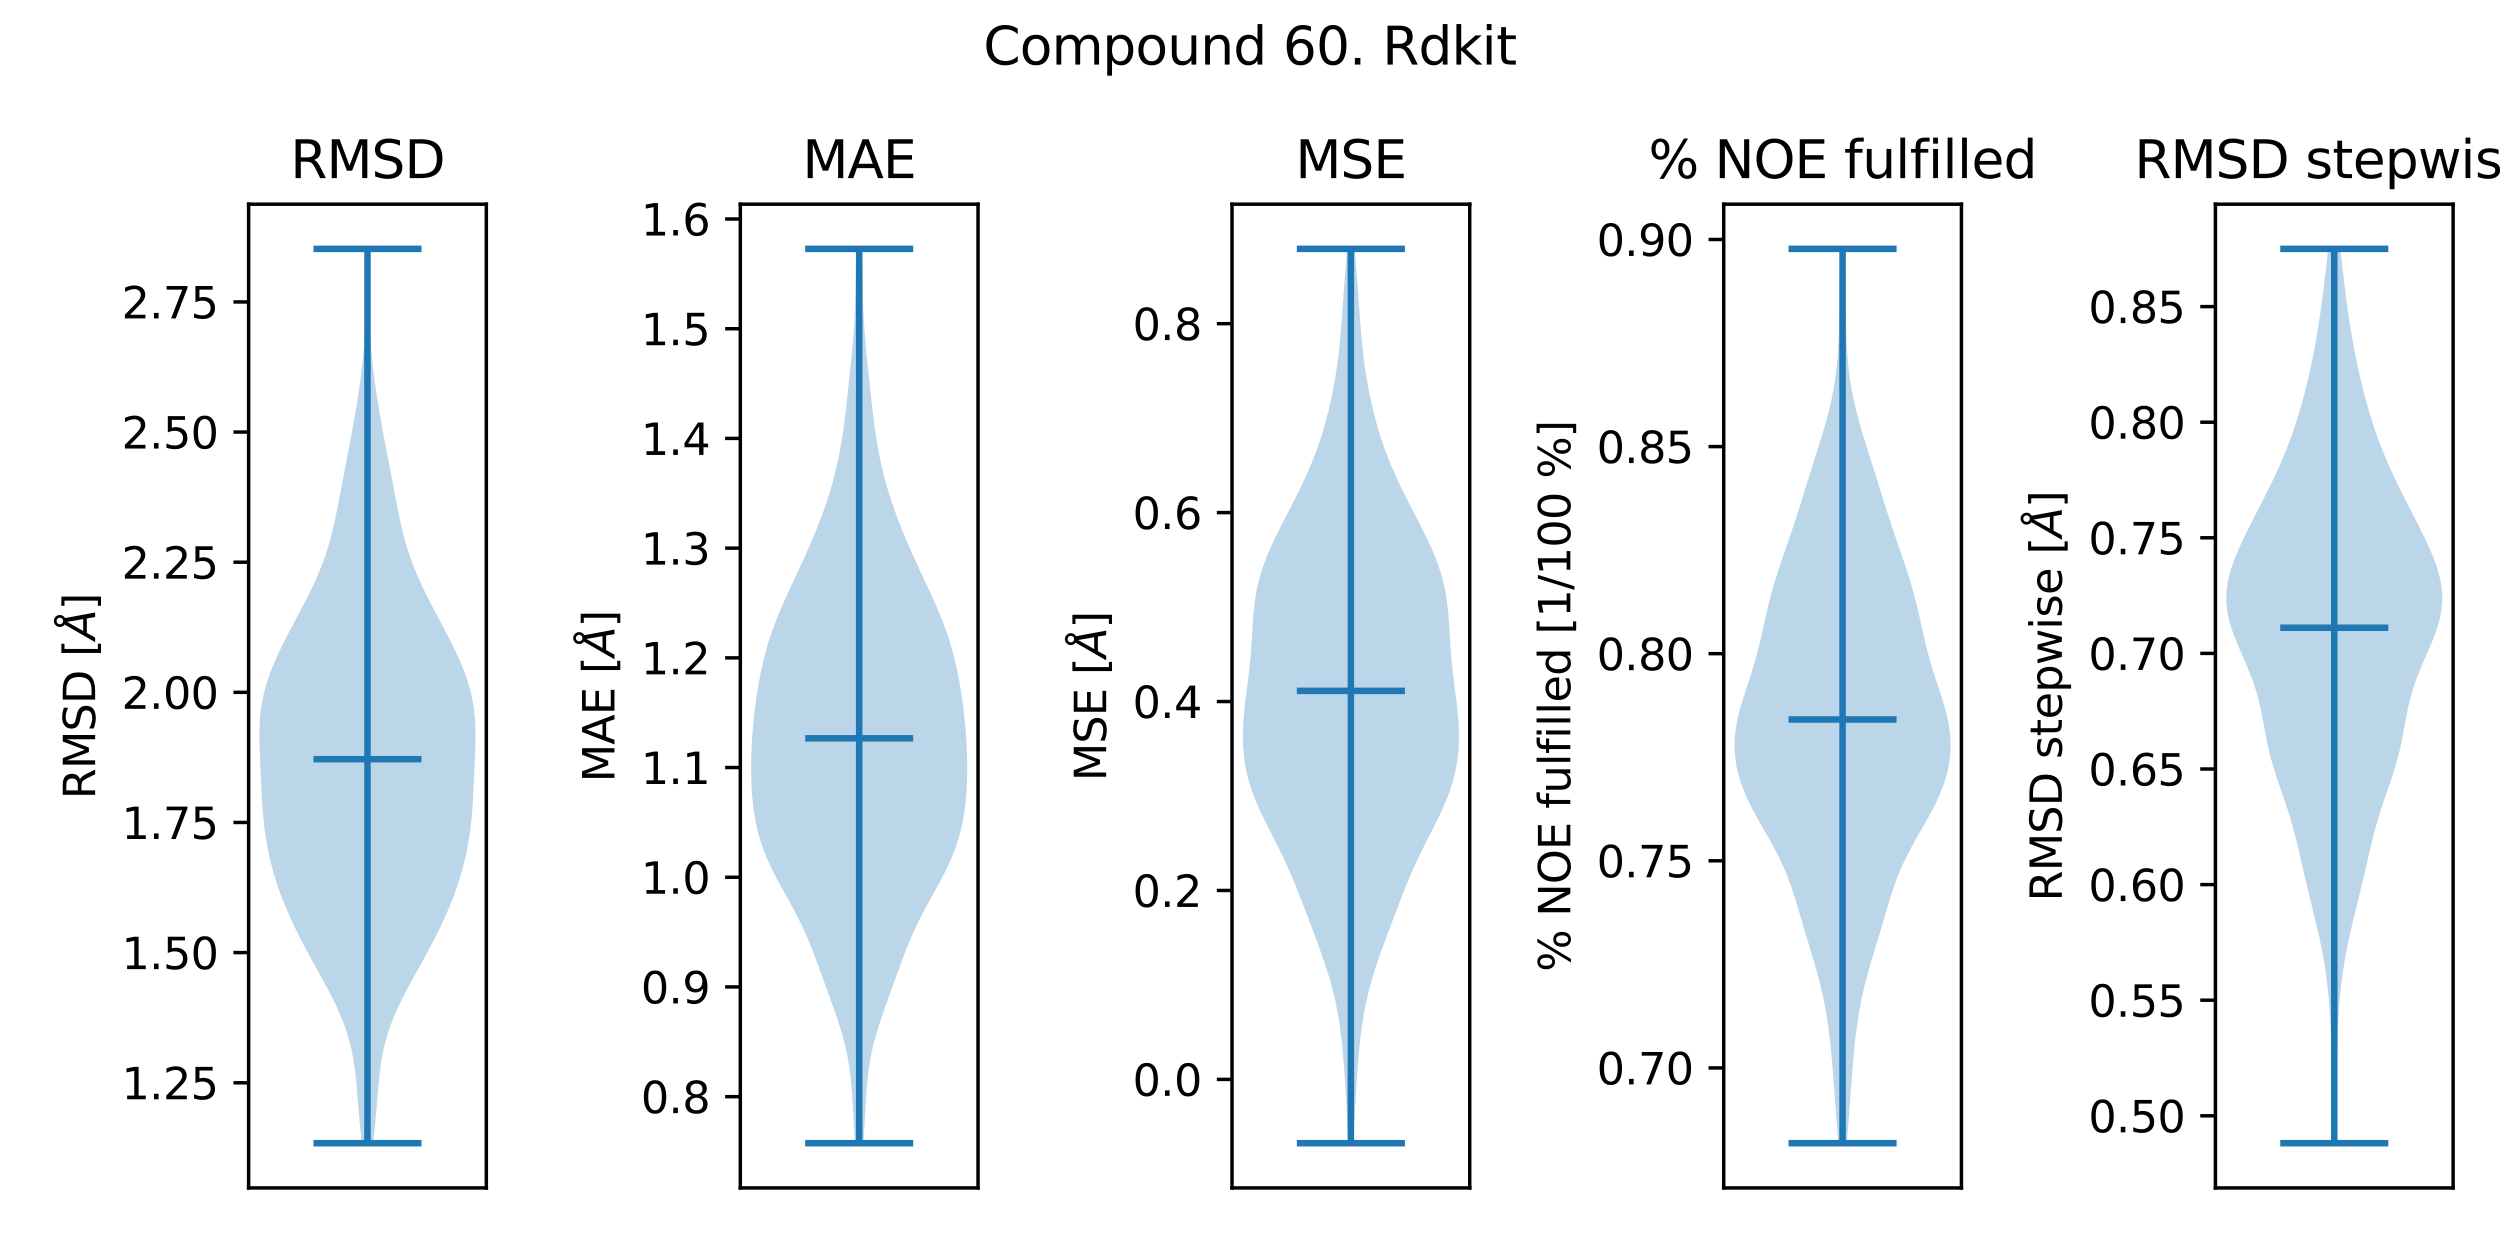 <?xml version="1.0" encoding="utf-8" standalone="no"?>
<!DOCTYPE svg PUBLIC "-//W3C//DTD SVG 1.1//EN"
  "http://www.w3.org/Graphics/SVG/1.1/DTD/svg11.dtd">
<svg xmlns:xlink="http://www.w3.org/1999/xlink" width="576pt" height="288pt" viewBox="0 0 576 288" xmlns="http://www.w3.org/2000/svg" version="1.1">
 <defs>
  <style type="text/css">*{stroke-linejoin: round; stroke-linecap: butt}</style>
 </defs>
 <g id="figure_1">
  <g id="patch_1">
   <path d="M 0 288 
L 576 288 
L 576 0 
L 0 0 
z
" style="fill: #ffffff"/>
  </g>
  <g id="axes_1">
   <g id="patch_2">
    <path d="M 57.282 273.7 
L 112.05 273.7 
L 112.05 47.04 
L 57.282 47.04 
z
" style="fill: #ffffff"/>
   </g>
   <g id="PolyCollection_1">
    <path d="M 85.99 263.397 
L 83.342 263.397 
L 83.13 261.316 
L 82.926 259.235 
L 82.735 257.153 
L 82.557 255.072 
L 82.388 252.99 
L 82.216 250.909 
L 82.026 248.828 
L 81.796 246.746 
L 81.505 244.665 
L 81.134 242.584 
L 80.663 240.502 
L 80.083 238.421 
L 79.387 236.34 
L 78.578 234.258 
L 77.664 232.177 
L 76.66 230.096 
L 75.586 228.014 
L 74.463 225.933 
L 73.313 223.851 
L 72.157 221.77 
L 71.015 219.689 
L 69.902 217.607 
L 68.829 215.526 
L 67.806 213.445 
L 66.839 211.363 
L 65.934 209.282 
L 65.094 207.201 
L 64.322 205.119 
L 63.62 203.038 
L 62.99 200.957 
L 62.433 198.875 
L 61.947 196.794 
L 61.532 194.712 
L 61.185 192.631 
L 60.901 190.55 
L 60.675 188.468 
L 60.498 186.387 
L 60.36 184.306 
L 60.249 182.224 
L 60.151 180.143 
L 60.059 178.062 
L 59.968 175.98 
L 59.881 173.899 
L 59.809 171.817 
L 59.772 169.736 
L 59.793 167.655 
L 59.898 165.573 
L 60.109 163.492 
L 60.44 161.411 
L 60.9 159.329 
L 61.489 157.248 
L 62.199 155.167 
L 63.019 153.085 
L 63.932 151.004 
L 64.921 148.923 
L 65.968 146.841 
L 67.055 144.76 
L 68.161 142.678 
L 69.268 140.597 
L 70.356 138.516 
L 71.406 136.434 
L 72.401 134.353 
L 73.325 132.272 
L 74.168 130.19 
L 74.924 128.109 
L 75.595 126.028 
L 76.187 123.946 
L 76.71 121.865 
L 77.18 119.783 
L 77.611 117.702 
L 78.02 115.621 
L 78.418 113.539 
L 78.812 111.458 
L 79.208 109.377 
L 79.607 107.295 
L 80.006 105.214 
L 80.405 103.133 
L 80.798 101.051 
L 81.184 98.97 
L 81.559 96.889 
L 81.92 94.807 
L 82.267 92.726 
L 82.594 90.644 
L 82.9 88.563 
L 83.181 86.482 
L 83.432 84.4 
L 83.65 82.319 
L 83.832 80.238 
L 83.976 78.156 
L 84.084 76.075 
L 84.157 73.994 
L 84.2 71.912 
L 84.221 69.831 
L 84.226 67.75 
L 84.223 65.668 
L 84.22 63.587 
L 84.222 61.505 
L 84.234 59.424 
L 84.256 57.343 
L 85.077 57.343 
L 85.077 57.343 
L 85.099 59.424 
L 85.11 61.505 
L 85.112 63.587 
L 85.109 65.668 
L 85.107 67.75 
L 85.112 69.831 
L 85.132 71.912 
L 85.176 73.994 
L 85.249 76.075 
L 85.356 78.156 
L 85.501 80.238 
L 85.683 82.319 
L 85.901 84.4 
L 86.152 86.482 
L 86.432 88.563 
L 86.738 90.644 
L 87.066 92.726 
L 87.412 94.807 
L 87.774 96.889 
L 88.149 98.97 
L 88.534 101.051 
L 88.928 103.133 
L 89.326 105.214 
L 89.726 107.295 
L 90.124 109.377 
L 90.52 111.458 
L 90.915 113.539 
L 91.312 115.621 
L 91.721 117.702 
L 92.153 119.783 
L 92.623 121.865 
L 93.146 123.946 
L 93.737 126.028 
L 94.408 128.109 
L 95.165 130.19 
L 96.008 132.272 
L 96.932 134.353 
L 97.926 136.434 
L 98.976 138.516 
L 100.064 140.597 
L 101.171 142.678 
L 102.278 144.76 
L 103.364 146.841 
L 104.411 148.923 
L 105.401 151.004 
L 106.314 153.085 
L 107.133 155.167 
L 107.844 157.248 
L 108.432 159.329 
L 108.893 161.411 
L 109.224 163.492 
L 109.434 165.573 
L 109.539 167.655 
L 109.561 169.736 
L 109.524 171.817 
L 109.452 173.899 
L 109.365 175.98 
L 109.273 178.062 
L 109.181 180.143 
L 109.084 182.224 
L 108.972 184.306 
L 108.834 186.387 
L 108.657 188.468 
L 108.431 190.55 
L 108.148 192.631 
L 107.801 194.712 
L 107.386 196.794 
L 106.9 198.875 
L 106.342 200.957 
L 105.712 203.038 
L 105.01 205.119 
L 104.238 207.201 
L 103.398 209.282 
L 102.493 211.363 
L 101.527 213.445 
L 100.504 215.526 
L 99.431 217.607 
L 98.317 219.689 
L 97.175 221.77 
L 96.02 223.851 
L 94.87 225.933 
L 93.747 228.014 
L 92.672 230.096 
L 91.669 232.177 
L 90.755 234.258 
L 89.945 236.34 
L 89.249 238.421 
L 88.669 240.502 
L 88.199 242.584 
L 87.827 244.665 
L 87.537 246.746 
L 87.307 248.828 
L 87.116 250.909 
L 86.944 252.99 
L 86.775 255.072 
L 86.598 257.153 
L 86.407 259.235 
L 86.203 261.316 
L 85.99 263.397 
z
" clip-path="url(#pe70ccab606)" style="fill: #1f77b4; fill-opacity: 0.3"/>
   </g>
   <g id="matplotlib.axis_1">
    <g id="ytick_1">
     <g id="line2d_1">
      <defs>
       <path id="mba404b41af" d="M 0 0 
L -3.5 0 
" style="stroke: #000000; stroke-width: 0.8"/>
      </defs>
      <g>
       <use xlink:href="#mba404b41af" x="57.282" y="249.471" style="stroke: #000000; stroke-width: 0.8"/>
      </g>
     </g>
     <g id="text_1">
      <!-- 1.25 -->
      <g transform="translate(28.017 253.271)scale(0.1 -0.1)">
       <defs>
        <path id="DejaVuSans-31" d="M 794 531 
L 1825 531 
L 1825 4091 
L 703 3866 
L 703 4441 
L 1819 4666 
L 2450 4666 
L 2450 531 
L 3481 531 
L 3481 0 
L 794 0 
L 794 531 
z
" transform="scale(0.016)"/>
        <path id="DejaVuSans-2e" d="M 684 794 
L 1344 794 
L 1344 0 
L 684 0 
L 684 794 
z
" transform="scale(0.016)"/>
        <path id="DejaVuSans-32" d="M 1228 531 
L 3431 531 
L 3431 0 
L 469 0 
L 469 531 
Q 828 903 1448 1529 
Q 2069 2156 2228 2338 
Q 2531 2678 2651 2914 
Q 2772 3150 2772 3378 
Q 2772 3750 2511 3984 
Q 2250 4219 1831 4219 
Q 1534 4219 1204 4116 
Q 875 4013 500 3803 
L 500 4441 
Q 881 4594 1212 4672 
Q 1544 4750 1819 4750 
Q 2544 4750 2975 4387 
Q 3406 4025 3406 3419 
Q 3406 3131 3298 2873 
Q 3191 2616 2906 2266 
Q 2828 2175 2409 1742 
Q 1991 1309 1228 531 
z
" transform="scale(0.016)"/>
        <path id="DejaVuSans-35" d="M 691 4666 
L 3169 4666 
L 3169 4134 
L 1269 4134 
L 1269 2991 
Q 1406 3038 1543 3061 
Q 1681 3084 1819 3084 
Q 2600 3084 3056 2656 
Q 3513 2228 3513 1497 
Q 3513 744 3044 326 
Q 2575 -91 1722 -91 
Q 1428 -91 1123 -41 
Q 819 9 494 109 
L 494 744 
Q 775 591 1075 516 
Q 1375 441 1709 441 
Q 2250 441 2565 725 
Q 2881 1009 2881 1497 
Q 2881 1984 2565 2268 
Q 2250 2553 1709 2553 
Q 1456 2553 1204 2497 
Q 953 2441 691 2322 
L 691 4666 
z
" transform="scale(0.016)"/>
       </defs>
       <use xlink:href="#DejaVuSans-31"/>
       <use xlink:href="#DejaVuSans-2e" x="63.623"/>
       <use xlink:href="#DejaVuSans-32" x="95.41"/>
       <use xlink:href="#DejaVuSans-35" x="159.033"/>
      </g>
     </g>
    </g>
    <g id="ytick_2">
     <g id="line2d_2">
      <g>
       <use xlink:href="#mba404b41af" x="57.282" y="219.486" style="stroke: #000000; stroke-width: 0.8"/>
      </g>
     </g>
     <g id="text_2">
      <!-- 1.50 -->
      <g transform="translate(28.017 223.286)scale(0.1 -0.1)">
       <defs>
        <path id="DejaVuSans-30" d="M 2034 4250 
Q 1547 4250 1301 3770 
Q 1056 3291 1056 2328 
Q 1056 1369 1301 889 
Q 1547 409 2034 409 
Q 2525 409 2770 889 
Q 3016 1369 3016 2328 
Q 3016 3291 2770 3770 
Q 2525 4250 2034 4250 
z
M 2034 4750 
Q 2819 4750 3233 4129 
Q 3647 3509 3647 2328 
Q 3647 1150 3233 529 
Q 2819 -91 2034 -91 
Q 1250 -91 836 529 
Q 422 1150 422 2328 
Q 422 3509 836 4129 
Q 1250 4750 2034 4750 
z
" transform="scale(0.016)"/>
       </defs>
       <use xlink:href="#DejaVuSans-31"/>
       <use xlink:href="#DejaVuSans-2e" x="63.623"/>
       <use xlink:href="#DejaVuSans-35" x="95.41"/>
       <use xlink:href="#DejaVuSans-30" x="159.033"/>
      </g>
     </g>
    </g>
    <g id="ytick_3">
     <g id="line2d_3">
      <g>
       <use xlink:href="#mba404b41af" x="57.282" y="189.501" style="stroke: #000000; stroke-width: 0.8"/>
      </g>
     </g>
     <g id="text_3">
      <!-- 1.75 -->
      <g transform="translate(28.017 193.3)scale(0.1 -0.1)">
       <defs>
        <path id="DejaVuSans-37" d="M 525 4666 
L 3525 4666 
L 3525 4397 
L 1831 0 
L 1172 0 
L 2766 4134 
L 525 4134 
L 525 4666 
z
" transform="scale(0.016)"/>
       </defs>
       <use xlink:href="#DejaVuSans-31"/>
       <use xlink:href="#DejaVuSans-2e" x="63.623"/>
       <use xlink:href="#DejaVuSans-37" x="95.41"/>
       <use xlink:href="#DejaVuSans-35" x="159.033"/>
      </g>
     </g>
    </g>
    <g id="ytick_4">
     <g id="line2d_4">
      <g>
       <use xlink:href="#mba404b41af" x="57.282" y="159.516" style="stroke: #000000; stroke-width: 0.8"/>
      </g>
     </g>
     <g id="text_4">
      <!-- 2.00 -->
      <g transform="translate(28.017 163.315)scale(0.1 -0.1)">
       <use xlink:href="#DejaVuSans-32"/>
       <use xlink:href="#DejaVuSans-2e" x="63.623"/>
       <use xlink:href="#DejaVuSans-30" x="95.41"/>
       <use xlink:href="#DejaVuSans-30" x="159.033"/>
      </g>
     </g>
    </g>
    <g id="ytick_5">
     <g id="line2d_5">
      <g>
       <use xlink:href="#mba404b41af" x="57.282" y="129.531" style="stroke: #000000; stroke-width: 0.8"/>
      </g>
     </g>
     <g id="text_5">
      <!-- 2.25 -->
      <g transform="translate(28.017 133.33)scale(0.1 -0.1)">
       <use xlink:href="#DejaVuSans-32"/>
       <use xlink:href="#DejaVuSans-2e" x="63.623"/>
       <use xlink:href="#DejaVuSans-32" x="95.41"/>
       <use xlink:href="#DejaVuSans-35" x="159.033"/>
      </g>
     </g>
    </g>
    <g id="ytick_6">
     <g id="line2d_6">
      <g>
       <use xlink:href="#mba404b41af" x="57.282" y="99.546" style="stroke: #000000; stroke-width: 0.8"/>
      </g>
     </g>
     <g id="text_6">
      <!-- 2.50 -->
      <g transform="translate(28.017 103.345)scale(0.1 -0.1)">
       <use xlink:href="#DejaVuSans-32"/>
       <use xlink:href="#DejaVuSans-2e" x="63.623"/>
       <use xlink:href="#DejaVuSans-35" x="95.41"/>
       <use xlink:href="#DejaVuSans-30" x="159.033"/>
      </g>
     </g>
    </g>
    <g id="ytick_7">
     <g id="line2d_7">
      <g>
       <use xlink:href="#mba404b41af" x="57.282" y="69.561" style="stroke: #000000; stroke-width: 0.8"/>
      </g>
     </g>
     <g id="text_7">
      <!-- 2.75 -->
      <g transform="translate(28.017 73.36)scale(0.1 -0.1)">
       <use xlink:href="#DejaVuSans-32"/>
       <use xlink:href="#DejaVuSans-2e" x="63.623"/>
       <use xlink:href="#DejaVuSans-37" x="95.41"/>
       <use xlink:href="#DejaVuSans-35" x="159.033"/>
      </g>
     </g>
    </g>
    <g id="text_8">
     <!-- RMSD [$\AA$] -->
     <g transform="translate(21.937 184.12)rotate(-90)scale(0.1 -0.1)">
      <defs>
       <path id="DejaVuSans-52" d="M 2841 2188 
Q 3044 2119 3236 1894 
Q 3428 1669 3622 1275 
L 4263 0 
L 3584 0 
L 2988 1197 
Q 2756 1666 2539 1819 
Q 2322 1972 1947 1972 
L 1259 1972 
L 1259 0 
L 628 0 
L 628 4666 
L 2053 4666 
Q 2853 4666 3247 4331 
Q 3641 3997 3641 3322 
Q 3641 2881 3436 2590 
Q 3231 2300 2841 2188 
z
M 1259 4147 
L 1259 2491 
L 2053 2491 
Q 2509 2491 2742 2702 
Q 2975 2913 2975 3322 
Q 2975 3731 2742 3939 
Q 2509 4147 2053 4147 
L 1259 4147 
z
" transform="scale(0.016)"/>
       <path id="DejaVuSans-4d" d="M 628 4666 
L 1569 4666 
L 2759 1491 
L 3956 4666 
L 4897 4666 
L 4897 0 
L 4281 0 
L 4281 4097 
L 3078 897 
L 2444 897 
L 1241 4097 
L 1241 0 
L 628 0 
L 628 4666 
z
" transform="scale(0.016)"/>
       <path id="DejaVuSans-53" d="M 3425 4513 
L 3425 3897 
Q 3066 4069 2747 4153 
Q 2428 4238 2131 4238 
Q 1616 4238 1336 4038 
Q 1056 3838 1056 3469 
Q 1056 3159 1242 3001 
Q 1428 2844 1947 2747 
L 2328 2669 
Q 3034 2534 3370 2195 
Q 3706 1856 3706 1288 
Q 3706 609 3251 259 
Q 2797 -91 1919 -91 
Q 1588 -91 1214 -16 
Q 841 59 441 206 
L 441 856 
Q 825 641 1194 531 
Q 1563 422 1919 422 
Q 2459 422 2753 634 
Q 3047 847 3047 1241 
Q 3047 1584 2836 1778 
Q 2625 1972 2144 2069 
L 1759 2144 
Q 1053 2284 737 2584 
Q 422 2884 422 3419 
Q 422 4038 858 4394 
Q 1294 4750 2059 4750 
Q 2388 4750 2728 4690 
Q 3069 4631 3425 4513 
z
" transform="scale(0.016)"/>
       <path id="DejaVuSans-44" d="M 1259 4147 
L 1259 519 
L 2022 519 
Q 2988 519 3436 956 
Q 3884 1394 3884 2338 
Q 3884 3275 3436 3711 
Q 2988 4147 2022 4147 
L 1259 4147 
z
M 628 4666 
L 1925 4666 
Q 3281 4666 3915 4102 
Q 4550 3538 4550 2338 
Q 4550 1131 3912 565 
Q 3275 0 1925 0 
L 628 0 
L 628 4666 
z
" transform="scale(0.016)"/>
       <path id="DejaVuSans-20" transform="scale(0.016)"/>
       <path id="DejaVuSans-5b" d="M 550 4863 
L 1875 4863 
L 1875 4416 
L 1125 4416 
L 1125 -397 
L 1875 -397 
L 1875 -844 
L 550 -844 
L 550 4863 
z
" transform="scale(0.016)"/>
       <path id="DejaVuSans-Oblique-c5" d="M 3188 5081 
Q 3188 5278 3048 5417 
Q 2909 5556 2713 5556 
Q 2513 5556 2377 5420 
Q 2241 5284 2241 5081 
Q 2241 4884 2377 4746 
Q 2513 4609 2713 4609 
Q 2909 4609 3048 4746 
Q 3188 4884 3188 5081 
z
M 2203 4397 
Q 2034 4513 1945 4689 
Q 1856 4866 1856 5081 
Q 1856 5438 2106 5689 
Q 2356 5941 2713 5941 
Q 3069 5941 3320 5689 
Q 3572 5438 3572 5081 
Q 3572 4834 3458 4643 
Q 3344 4453 3128 4341 
L 3938 0 
L 3278 0 
L 3084 1197 
L 984 1197 
L 325 0 
L -341 0 
L 2203 4397 
z
M 2584 4044 
L 1275 1722 
L 2988 1722 
L 2584 4044 
z
" transform="scale(0.016)"/>
       <path id="DejaVuSans-5d" d="M 1947 4863 
L 1947 -844 
L 622 -844 
L 622 -397 
L 1369 -397 
L 1369 4416 
L 622 4416 
L 622 4863 
L 1947 4863 
z
" transform="scale(0.016)"/>
      </defs>
      <use xlink:href="#DejaVuSans-52" transform="translate(0 0.172)"/>
      <use xlink:href="#DejaVuSans-4d" transform="translate(69.482 0.172)"/>
      <use xlink:href="#DejaVuSans-53" transform="translate(155.762 0.172)"/>
      <use xlink:href="#DejaVuSans-44" transform="translate(219.238 0.172)"/>
      <use xlink:href="#DejaVuSans-20" transform="translate(296.24 0.172)"/>
      <use xlink:href="#DejaVuSans-5b" transform="translate(328.027 0.172)"/>
      <use xlink:href="#DejaVuSans-Oblique-c5" transform="translate(367.041 0.172)"/>
      <use xlink:href="#DejaVuSans-5d" transform="translate(435.449 0.172)"/>
     </g>
    </g>
   </g>
   <g id="LineCollection_1">
    <path d="M 72.219 174.912 
L 97.113 174.912 
" clip-path="url(#pe70ccab606)" style="fill: none; stroke: #1f77b4; stroke-width: 1.5"/>
   </g>
   <g id="LineCollection_2">
    <path d="M 72.219 57.343 
L 97.113 57.343 
" clip-path="url(#pe70ccab606)" style="fill: none; stroke: #1f77b4; stroke-width: 1.5"/>
   </g>
   <g id="LineCollection_3">
    <path d="M 72.219 263.397 
L 97.113 263.397 
" clip-path="url(#pe70ccab606)" style="fill: none; stroke: #1f77b4; stroke-width: 1.5"/>
   </g>
   <g id="LineCollection_4">
    <path d="M 84.666 263.397 
L 84.666 57.343 
" clip-path="url(#pe70ccab606)" style="fill: none; stroke: #1f77b4; stroke-width: 1.5"/>
   </g>
   <g id="patch_3">
    <path d="M 57.282 273.7 
L 57.282 47.04 
" style="fill: none; stroke: #000000; stroke-width: 0.8; stroke-linejoin: miter; stroke-linecap: square"/>
   </g>
   <g id="patch_4">
    <path d="M 112.05 273.7 
L 112.05 47.04 
" style="fill: none; stroke: #000000; stroke-width: 0.8; stroke-linejoin: miter; stroke-linecap: square"/>
   </g>
   <g id="patch_5">
    <path d="M 57.282 273.7 
L 112.05 273.7 
" style="fill: none; stroke: #000000; stroke-width: 0.8; stroke-linejoin: miter; stroke-linecap: square"/>
   </g>
   <g id="patch_6">
    <path d="M 57.282 47.04 
L 112.05 47.04 
" style="fill: none; stroke: #000000; stroke-width: 0.8; stroke-linejoin: miter; stroke-linecap: square"/>
   </g>
   <g id="text_9">
    <!-- RMSD -->
    <g transform="translate(66.891 41.04)scale(0.12 -0.12)">
     <use xlink:href="#DejaVuSans-52"/>
     <use xlink:href="#DejaVuSans-4d" x="69.482"/>
     <use xlink:href="#DejaVuSans-53" x="155.762"/>
     <use xlink:href="#DejaVuSans-44" x="219.238"/>
    </g>
   </g>
  </g>
  <g id="axes_2">
   <g id="patch_7">
    <path d="M 170.57 273.7 
L 225.338 273.7 
L 225.338 47.04 
L 170.57 47.04 
z
" style="fill: #ffffff"/>
   </g>
   <g id="PolyCollection_2">
    <path d="M 198.926 263.397 
L 196.982 263.397 
L 196.854 261.316 
L 196.732 259.235 
L 196.615 257.153 
L 196.499 255.072 
L 196.375 252.99 
L 196.228 250.909 
L 196.043 248.828 
L 195.803 246.746 
L 195.493 244.665 
L 195.103 242.584 
L 194.626 240.502 
L 194.068 238.421 
L 193.437 236.34 
L 192.749 234.258 
L 192.023 232.177 
L 191.276 230.096 
L 190.523 228.014 
L 189.771 225.933 
L 189.02 223.851 
L 188.261 221.77 
L 187.481 219.689 
L 186.661 217.607 
L 185.784 215.526 
L 184.836 213.445 
L 183.814 211.363 
L 182.725 209.282 
L 181.588 207.201 
L 180.431 205.119 
L 179.29 203.038 
L 178.2 200.957 
L 177.196 198.875 
L 176.3 196.794 
L 175.527 194.712 
L 174.882 192.631 
L 174.357 190.55 
L 173.943 188.468 
L 173.625 186.387 
L 173.388 184.306 
L 173.222 182.224 
L 173.116 180.143 
L 173.063 178.062 
L 173.059 175.98 
L 173.1 173.899 
L 173.184 171.817 
L 173.306 169.736 
L 173.467 167.655 
L 173.665 165.573 
L 173.899 163.492 
L 174.17 161.411 
L 174.48 159.329 
L 174.831 157.248 
L 175.227 155.167 
L 175.676 153.085 
L 176.184 151.004 
L 176.758 148.923 
L 177.403 146.841 
L 178.121 144.76 
L 178.911 142.678 
L 179.765 140.597 
L 180.672 138.516 
L 181.618 136.434 
L 182.586 134.353 
L 183.562 132.272 
L 184.531 130.19 
L 185.483 128.109 
L 186.41 126.028 
L 187.305 123.946 
L 188.163 121.865 
L 188.981 119.783 
L 189.753 117.702 
L 190.474 115.621 
L 191.143 113.539 
L 191.754 111.458 
L 192.308 109.377 
L 192.806 107.295 
L 193.249 105.214 
L 193.644 103.133 
L 193.994 101.051 
L 194.307 98.97 
L 194.588 96.889 
L 194.845 94.807 
L 195.084 92.726 
L 195.311 90.644 
L 195.532 88.563 
L 195.749 86.482 
L 195.964 84.4 
L 196.174 82.319 
L 196.374 80.238 
L 196.559 78.156 
L 196.722 76.075 
L 196.859 73.994 
L 196.966 71.912 
L 197.046 69.831 
L 197.103 67.75 
L 197.143 65.668 
L 197.176 63.587 
L 197.209 61.505 
L 197.249 59.424 
L 197.299 57.343 
L 198.608 57.343 
L 198.608 57.343 
L 198.658 59.424 
L 198.698 61.505 
L 198.731 63.587 
L 198.764 65.668 
L 198.805 67.75 
L 198.862 69.831 
L 198.941 71.912 
L 199.049 73.994 
L 199.185 76.075 
L 199.348 78.156 
L 199.533 80.238 
L 199.734 82.319 
L 199.944 84.4 
L 200.158 86.482 
L 200.376 88.563 
L 200.597 90.644 
L 200.824 92.726 
L 201.063 94.807 
L 201.319 96.889 
L 201.601 98.97 
L 201.913 101.051 
L 202.264 103.133 
L 202.658 105.214 
L 203.102 107.295 
L 203.599 109.377 
L 204.153 111.458 
L 204.765 113.539 
L 205.433 115.621 
L 206.155 117.702 
L 206.927 119.783 
L 207.744 121.865 
L 208.603 123.946 
L 209.498 126.028 
L 210.424 128.109 
L 211.377 130.19 
L 212.346 132.272 
L 213.321 134.353 
L 214.29 136.434 
L 215.235 138.516 
L 216.143 140.597 
L 216.997 142.678 
L 217.786 144.76 
L 218.505 146.841 
L 219.15 148.923 
L 219.724 151.004 
L 220.232 153.085 
L 220.68 155.167 
L 221.077 157.248 
L 221.428 159.329 
L 221.737 161.411 
L 222.008 163.492 
L 222.242 165.573 
L 222.44 167.655 
L 222.601 169.736 
L 222.724 171.817 
L 222.807 173.899 
L 222.848 175.98 
L 222.844 178.062 
L 222.792 180.143 
L 222.686 182.224 
L 222.519 184.306 
L 222.283 186.387 
L 221.964 188.468 
L 221.55 190.55 
L 221.026 192.631 
L 220.38 194.712 
L 219.608 196.794 
L 218.712 198.875 
L 217.707 200.957 
L 216.618 203.038 
L 215.476 205.119 
L 214.32 207.201 
L 213.182 209.282 
L 212.093 211.363 
L 211.072 213.445 
L 210.124 215.526 
L 209.246 217.607 
L 208.426 219.689 
L 207.646 221.77 
L 206.888 223.851 
L 206.137 225.933 
L 205.385 228.014 
L 204.632 230.096 
L 203.885 232.177 
L 203.158 234.258 
L 202.471 236.34 
L 201.84 238.421 
L 201.281 240.502 
L 200.805 242.584 
L 200.414 244.665 
L 200.104 246.746 
L 199.864 248.828 
L 199.679 250.909 
L 199.533 252.99 
L 199.408 255.072 
L 199.292 257.153 
L 199.176 259.235 
L 199.054 261.316 
L 198.926 263.397 
z
" clip-path="url(#pa9964b7a8e)" style="fill: #1f77b4; fill-opacity: 0.3"/>
   </g>
   <g id="matplotlib.axis_2">
    <g id="ytick_8">
     <g id="line2d_8">
      <g>
       <use xlink:href="#mba404b41af" x="170.57" y="252.669" style="stroke: #000000; stroke-width: 0.8"/>
      </g>
     </g>
     <g id="text_10">
      <!-- 0.8 -->
      <g transform="translate(147.667 256.469)scale(0.1 -0.1)">
       <defs>
        <path id="DejaVuSans-38" d="M 2034 2216 
Q 1584 2216 1326 1975 
Q 1069 1734 1069 1313 
Q 1069 891 1326 650 
Q 1584 409 2034 409 
Q 2484 409 2743 651 
Q 3003 894 3003 1313 
Q 3003 1734 2745 1975 
Q 2488 2216 2034 2216 
z
M 1403 2484 
Q 997 2584 770 2862 
Q 544 3141 544 3541 
Q 544 4100 942 4425 
Q 1341 4750 2034 4750 
Q 2731 4750 3128 4425 
Q 3525 4100 3525 3541 
Q 3525 3141 3298 2862 
Q 3072 2584 2669 2484 
Q 3125 2378 3379 2068 
Q 3634 1759 3634 1313 
Q 3634 634 3220 271 
Q 2806 -91 2034 -91 
Q 1263 -91 848 271 
Q 434 634 434 1313 
Q 434 1759 690 2068 
Q 947 2378 1403 2484 
z
M 1172 3481 
Q 1172 3119 1398 2916 
Q 1625 2713 2034 2713 
Q 2441 2713 2670 2916 
Q 2900 3119 2900 3481 
Q 2900 3844 2670 4047 
Q 2441 4250 2034 4250 
Q 1625 4250 1398 4047 
Q 1172 3844 1172 3481 
z
" transform="scale(0.016)"/>
       </defs>
       <use xlink:href="#DejaVuSans-30"/>
       <use xlink:href="#DejaVuSans-2e" x="63.623"/>
       <use xlink:href="#DejaVuSans-38" x="95.41"/>
      </g>
     </g>
    </g>
    <g id="ytick_9">
     <g id="line2d_9">
      <g>
       <use xlink:href="#mba404b41af" x="170.57" y="227.393" style="stroke: #000000; stroke-width: 0.8"/>
      </g>
     </g>
     <g id="text_11">
      <!-- 0.9 -->
      <g transform="translate(147.667 231.192)scale(0.1 -0.1)">
       <defs>
        <path id="DejaVuSans-39" d="M 703 97 
L 703 672 
Q 941 559 1184 500 
Q 1428 441 1663 441 
Q 2288 441 2617 861 
Q 2947 1281 2994 2138 
Q 2813 1869 2534 1725 
Q 2256 1581 1919 1581 
Q 1219 1581 811 2004 
Q 403 2428 403 3163 
Q 403 3881 828 4315 
Q 1253 4750 1959 4750 
Q 2769 4750 3195 4129 
Q 3622 3509 3622 2328 
Q 3622 1225 3098 567 
Q 2575 -91 1691 -91 
Q 1453 -91 1209 -44 
Q 966 3 703 97 
z
M 1959 2075 
Q 2384 2075 2632 2365 
Q 2881 2656 2881 3163 
Q 2881 3666 2632 3958 
Q 2384 4250 1959 4250 
Q 1534 4250 1286 3958 
Q 1038 3666 1038 3163 
Q 1038 2656 1286 2365 
Q 1534 2075 1959 2075 
z
" transform="scale(0.016)"/>
       </defs>
       <use xlink:href="#DejaVuSans-30"/>
       <use xlink:href="#DejaVuSans-2e" x="63.623"/>
       <use xlink:href="#DejaVuSans-39" x="95.41"/>
      </g>
     </g>
    </g>
    <g id="ytick_10">
     <g id="line2d_10">
      <g>
       <use xlink:href="#mba404b41af" x="170.57" y="202.117" style="stroke: #000000; stroke-width: 0.8"/>
      </g>
     </g>
     <g id="text_12">
      <!-- 1.0 -->
      <g transform="translate(147.667 205.916)scale(0.1 -0.1)">
       <use xlink:href="#DejaVuSans-31"/>
       <use xlink:href="#DejaVuSans-2e" x="63.623"/>
       <use xlink:href="#DejaVuSans-30" x="95.41"/>
      </g>
     </g>
    </g>
    <g id="ytick_11">
     <g id="line2d_11">
      <g>
       <use xlink:href="#mba404b41af" x="170.57" y="176.841" style="stroke: #000000; stroke-width: 0.8"/>
      </g>
     </g>
     <g id="text_13">
      <!-- 1.1 -->
      <g transform="translate(147.667 180.64)scale(0.1 -0.1)">
       <use xlink:href="#DejaVuSans-31"/>
       <use xlink:href="#DejaVuSans-2e" x="63.623"/>
       <use xlink:href="#DejaVuSans-31" x="95.41"/>
      </g>
     </g>
    </g>
    <g id="ytick_12">
     <g id="line2d_12">
      <g>
       <use xlink:href="#mba404b41af" x="170.57" y="151.565" style="stroke: #000000; stroke-width: 0.8"/>
      </g>
     </g>
     <g id="text_14">
      <!-- 1.2 -->
      <g transform="translate(147.667 155.364)scale(0.1 -0.1)">
       <use xlink:href="#DejaVuSans-31"/>
       <use xlink:href="#DejaVuSans-2e" x="63.623"/>
       <use xlink:href="#DejaVuSans-32" x="95.41"/>
      </g>
     </g>
    </g>
    <g id="ytick_13">
     <g id="line2d_13">
      <g>
       <use xlink:href="#mba404b41af" x="170.57" y="126.288" style="stroke: #000000; stroke-width: 0.8"/>
      </g>
     </g>
     <g id="text_15">
      <!-- 1.3 -->
      <g transform="translate(147.667 130.088)scale(0.1 -0.1)">
       <defs>
        <path id="DejaVuSans-33" d="M 2597 2516 
Q 3050 2419 3304 2112 
Q 3559 1806 3559 1356 
Q 3559 666 3084 287 
Q 2609 -91 1734 -91 
Q 1441 -91 1130 -33 
Q 819 25 488 141 
L 488 750 
Q 750 597 1062 519 
Q 1375 441 1716 441 
Q 2309 441 2620 675 
Q 2931 909 2931 1356 
Q 2931 1769 2642 2001 
Q 2353 2234 1838 2234 
L 1294 2234 
L 1294 2753 
L 1863 2753 
Q 2328 2753 2575 2939 
Q 2822 3125 2822 3475 
Q 2822 3834 2567 4026 
Q 2313 4219 1838 4219 
Q 1578 4219 1281 4162 
Q 984 4106 628 3988 
L 628 4550 
Q 988 4650 1302 4700 
Q 1616 4750 1894 4750 
Q 2613 4750 3031 4423 
Q 3450 4097 3450 3541 
Q 3450 3153 3228 2886 
Q 3006 2619 2597 2516 
z
" transform="scale(0.016)"/>
       </defs>
       <use xlink:href="#DejaVuSans-31"/>
       <use xlink:href="#DejaVuSans-2e" x="63.623"/>
       <use xlink:href="#DejaVuSans-33" x="95.41"/>
      </g>
     </g>
    </g>
    <g id="ytick_14">
     <g id="line2d_14">
      <g>
       <use xlink:href="#mba404b41af" x="170.57" y="101.012" style="stroke: #000000; stroke-width: 0.8"/>
      </g>
     </g>
     <g id="text_16">
      <!-- 1.4 -->
      <g transform="translate(147.667 104.811)scale(0.1 -0.1)">
       <defs>
        <path id="DejaVuSans-34" d="M 2419 4116 
L 825 1625 
L 2419 1625 
L 2419 4116 
z
M 2253 4666 
L 3047 4666 
L 3047 1625 
L 3713 1625 
L 3713 1100 
L 3047 1100 
L 3047 0 
L 2419 0 
L 2419 1100 
L 313 1100 
L 313 1709 
L 2253 4666 
z
" transform="scale(0.016)"/>
       </defs>
       <use xlink:href="#DejaVuSans-31"/>
       <use xlink:href="#DejaVuSans-2e" x="63.623"/>
       <use xlink:href="#DejaVuSans-34" x="95.41"/>
      </g>
     </g>
    </g>
    <g id="ytick_15">
     <g id="line2d_15">
      <g>
       <use xlink:href="#mba404b41af" x="170.57" y="75.736" style="stroke: #000000; stroke-width: 0.8"/>
      </g>
     </g>
     <g id="text_17">
      <!-- 1.5 -->
      <g transform="translate(147.667 79.535)scale(0.1 -0.1)">
       <use xlink:href="#DejaVuSans-31"/>
       <use xlink:href="#DejaVuSans-2e" x="63.623"/>
       <use xlink:href="#DejaVuSans-35" x="95.41"/>
      </g>
     </g>
    </g>
    <g id="ytick_16">
     <g id="line2d_16">
      <g>
       <use xlink:href="#mba404b41af" x="170.57" y="50.46" style="stroke: #000000; stroke-width: 0.8"/>
      </g>
     </g>
     <g id="text_18">
      <!-- 1.6 -->
      <g transform="translate(147.667 54.259)scale(0.1 -0.1)">
       <defs>
        <path id="DejaVuSans-36" d="M 2113 2584 
Q 1688 2584 1439 2293 
Q 1191 2003 1191 1497 
Q 1191 994 1439 701 
Q 1688 409 2113 409 
Q 2538 409 2786 701 
Q 3034 994 3034 1497 
Q 3034 2003 2786 2293 
Q 2538 2584 2113 2584 
z
M 3366 4563 
L 3366 3988 
Q 3128 4100 2886 4159 
Q 2644 4219 2406 4219 
Q 1781 4219 1451 3797 
Q 1122 3375 1075 2522 
Q 1259 2794 1537 2939 
Q 1816 3084 2150 3084 
Q 2853 3084 3261 2657 
Q 3669 2231 3669 1497 
Q 3669 778 3244 343 
Q 2819 -91 2113 -91 
Q 1303 -91 875 529 
Q 447 1150 447 2328 
Q 447 3434 972 4092 
Q 1497 4750 2381 4750 
Q 2619 4750 2861 4703 
Q 3103 4656 3366 4563 
z
" transform="scale(0.016)"/>
       </defs>
       <use xlink:href="#DejaVuSans-31"/>
       <use xlink:href="#DejaVuSans-2e" x="63.623"/>
       <use xlink:href="#DejaVuSans-36" x="95.41"/>
      </g>
     </g>
    </g>
    <g id="text_19">
     <!-- MAE [$\AA$] -->
     <g transform="translate(141.587 180.22)rotate(-90)scale(0.1 -0.1)">
      <defs>
       <path id="DejaVuSans-41" d="M 2188 4044 
L 1331 1722 
L 3047 1722 
L 2188 4044 
z
M 1831 4666 
L 2547 4666 
L 4325 0 
L 3669 0 
L 3244 1197 
L 1141 1197 
L 716 0 
L 50 0 
L 1831 4666 
z
" transform="scale(0.016)"/>
       <path id="DejaVuSans-45" d="M 628 4666 
L 3578 4666 
L 3578 4134 
L 1259 4134 
L 1259 2753 
L 3481 2753 
L 3481 2222 
L 1259 2222 
L 1259 531 
L 3634 531 
L 3634 0 
L 628 0 
L 628 4666 
z
" transform="scale(0.016)"/>
      </defs>
      <use xlink:href="#DejaVuSans-4d" transform="translate(0 0.172)"/>
      <use xlink:href="#DejaVuSans-41" transform="translate(86.279 0.172)"/>
      <use xlink:href="#DejaVuSans-45" transform="translate(154.688 0.172)"/>
      <use xlink:href="#DejaVuSans-20" transform="translate(217.871 0.172)"/>
      <use xlink:href="#DejaVuSans-5b" transform="translate(249.658 0.172)"/>
      <use xlink:href="#DejaVuSans-Oblique-c5" transform="translate(288.672 0.172)"/>
      <use xlink:href="#DejaVuSans-5d" transform="translate(357.08 0.172)"/>
     </g>
    </g>
   </g>
   <g id="LineCollection_5">
    <path d="M 185.507 170.103 
L 210.401 170.103 
" clip-path="url(#pa9964b7a8e)" style="fill: none; stroke: #1f77b4; stroke-width: 1.5"/>
   </g>
   <g id="LineCollection_6">
    <path d="M 185.507 57.343 
L 210.401 57.343 
" clip-path="url(#pa9964b7a8e)" style="fill: none; stroke: #1f77b4; stroke-width: 1.5"/>
   </g>
   <g id="LineCollection_7">
    <path d="M 185.507 263.397 
L 210.401 263.397 
" clip-path="url(#pa9964b7a8e)" style="fill: none; stroke: #1f77b4; stroke-width: 1.5"/>
   </g>
   <g id="LineCollection_8">
    <path d="M 197.954 263.397 
L 197.954 57.343 
" clip-path="url(#pa9964b7a8e)" style="fill: none; stroke: #1f77b4; stroke-width: 1.5"/>
   </g>
   <g id="patch_8">
    <path d="M 170.57 273.7 
L 170.57 47.04 
" style="fill: none; stroke: #000000; stroke-width: 0.8; stroke-linejoin: miter; stroke-linecap: square"/>
   </g>
   <g id="patch_9">
    <path d="M 225.338 273.7 
L 225.338 47.04 
" style="fill: none; stroke: #000000; stroke-width: 0.8; stroke-linejoin: miter; stroke-linecap: square"/>
   </g>
   <g id="patch_10">
    <path d="M 170.57 273.7 
L 225.338 273.7 
" style="fill: none; stroke: #000000; stroke-width: 0.8; stroke-linejoin: miter; stroke-linecap: square"/>
   </g>
   <g id="patch_11">
    <path d="M 170.57 47.04 
L 225.338 47.04 
" style="fill: none; stroke: #000000; stroke-width: 0.8; stroke-linejoin: miter; stroke-linecap: square"/>
   </g>
   <g id="text_20">
    <!-- MAE -->
    <g transform="translate(184.881 41.04)scale(0.12 -0.12)">
     <use xlink:href="#DejaVuSans-4d"/>
     <use xlink:href="#DejaVuSans-41" x="86.279"/>
     <use xlink:href="#DejaVuSans-45" x="154.688"/>
    </g>
   </g>
  </g>
  <g id="axes_3">
   <g id="patch_12">
    <path d="M 283.858 273.7 
L 338.625 273.7 
L 338.625 47.04 
L 283.858 47.04 
z
" style="fill: #ffffff"/>
   </g>
   <g id="PolyCollection_3">
    <path d="M 311.8 263.397 
L 310.683 263.397 
L 310.586 261.316 
L 310.483 259.235 
L 310.373 257.153 
L 310.257 255.072 
L 310.136 252.99 
L 310.009 250.909 
L 309.875 248.828 
L 309.731 246.746 
L 309.573 244.665 
L 309.396 242.584 
L 309.194 240.502 
L 308.958 238.421 
L 308.682 236.34 
L 308.357 234.258 
L 307.977 232.177 
L 307.537 230.096 
L 307.033 228.014 
L 306.466 225.933 
L 305.84 223.851 
L 305.161 221.77 
L 304.439 219.689 
L 303.686 217.607 
L 302.914 215.526 
L 302.13 213.445 
L 301.342 211.363 
L 300.551 209.282 
L 299.752 207.201 
L 298.936 205.119 
L 298.092 203.038 
L 297.209 200.957 
L 296.276 198.875 
L 295.294 196.794 
L 294.266 194.712 
L 293.209 192.631 
L 292.146 190.55 
L 291.107 188.468 
L 290.123 186.387 
L 289.224 184.306 
L 288.434 182.224 
L 287.769 180.143 
L 287.236 178.062 
L 286.834 175.98 
L 286.559 173.899 
L 286.4 171.817 
L 286.347 169.736 
L 286.388 167.655 
L 286.51 165.573 
L 286.697 163.492 
L 286.933 161.411 
L 287.197 159.329 
L 287.468 157.248 
L 287.727 155.167 
L 287.957 153.085 
L 288.15 151.004 
L 288.307 148.923 
L 288.435 146.841 
L 288.553 144.76 
L 288.685 142.678 
L 288.859 140.597 
L 289.1 138.516 
L 289.432 136.434 
L 289.874 134.353 
L 290.435 132.272 
L 291.116 130.19 
L 291.908 128.109 
L 292.799 126.028 
L 293.769 123.946 
L 294.796 121.865 
L 295.858 119.783 
L 296.933 117.702 
L 298.004 115.621 
L 299.053 113.539 
L 300.066 111.458 
L 301.031 109.377 
L 301.94 107.295 
L 302.786 105.214 
L 303.564 103.133 
L 304.276 101.051 
L 304.922 98.97 
L 305.509 96.889 
L 306.042 94.807 
L 306.527 92.726 
L 306.967 90.644 
L 307.366 88.563 
L 307.723 86.482 
L 308.04 84.4 
L 308.317 82.319 
L 308.556 80.238 
L 308.762 78.156 
L 308.942 76.075 
L 309.103 73.994 
L 309.254 71.912 
L 309.402 69.831 
L 309.552 67.75 
L 309.706 65.668 
L 309.866 63.587 
L 310.028 61.505 
L 310.19 59.424 
L 310.347 57.343 
L 312.135 57.343 
L 312.135 57.343 
L 312.293 59.424 
L 312.455 61.505 
L 312.617 63.587 
L 312.776 65.668 
L 312.931 67.75 
L 313.081 69.831 
L 313.228 71.912 
L 313.379 73.994 
L 313.54 76.075 
L 313.72 78.156 
L 313.926 80.238 
L 314.165 82.319 
L 314.442 84.4 
L 314.759 86.482 
L 315.117 88.563 
L 315.515 90.644 
L 315.955 92.726 
L 316.44 94.807 
L 316.973 96.889 
L 317.56 98.97 
L 318.207 101.051 
L 318.918 103.133 
L 319.697 105.214 
L 320.542 107.295 
L 321.451 109.377 
L 322.417 111.458 
L 323.43 113.539 
L 324.479 115.621 
L 325.549 117.702 
L 326.625 119.783 
L 327.687 121.865 
L 328.713 123.946 
L 329.683 126.028 
L 330.574 128.109 
L 331.367 130.19 
L 332.047 132.272 
L 332.608 134.353 
L 333.05 136.434 
L 333.383 138.516 
L 333.624 140.597 
L 333.797 142.678 
L 333.929 144.76 
L 334.047 146.841 
L 334.176 148.923 
L 334.332 151.004 
L 334.526 153.085 
L 334.756 155.167 
L 335.015 157.248 
L 335.286 159.329 
L 335.55 161.411 
L 335.785 163.492 
L 335.973 165.573 
L 336.095 167.655 
L 336.136 169.736 
L 336.083 171.817 
L 335.924 173.899 
L 335.648 175.98 
L 335.247 178.062 
L 334.714 180.143 
L 334.048 182.224 
L 333.258 184.306 
L 332.359 186.387 
L 331.376 188.468 
L 330.336 190.55 
L 329.274 192.631 
L 328.217 194.712 
L 327.189 196.794 
L 326.206 198.875 
L 325.274 200.957 
L 324.39 203.038 
L 323.546 205.119 
L 322.731 207.201 
L 321.932 209.282 
L 321.14 211.363 
L 320.352 213.445 
L 319.569 215.526 
L 318.796 217.607 
L 318.043 219.689 
L 317.322 221.77 
L 316.643 223.851 
L 316.016 225.933 
L 315.45 228.014 
L 314.946 230.096 
L 314.505 232.177 
L 314.125 234.258 
L 313.801 236.34 
L 313.524 238.421 
L 313.289 240.502 
L 313.086 242.584 
L 312.909 244.665 
L 312.752 246.746 
L 312.607 248.828 
L 312.473 250.909 
L 312.346 252.99 
L 312.225 255.072 
L 312.11 257.153 
L 312 259.235 
L 311.896 261.316 
L 311.8 263.397 
z
" clip-path="url(#pebe97ba3ab)" style="fill: #1f77b4; fill-opacity: 0.3"/>
   </g>
   <g id="matplotlib.axis_3">
    <g id="ytick_17">
     <g id="line2d_17">
      <g>
       <use xlink:href="#mba404b41af" x="283.858" y="248.687" style="stroke: #000000; stroke-width: 0.8"/>
      </g>
     </g>
     <g id="text_21">
      <!-- 0.0 -->
      <g transform="translate(260.954 252.486)scale(0.1 -0.1)">
       <use xlink:href="#DejaVuSans-30"/>
       <use xlink:href="#DejaVuSans-2e" x="63.623"/>
       <use xlink:href="#DejaVuSans-30" x="95.41"/>
      </g>
     </g>
    </g>
    <g id="ytick_18">
     <g id="line2d_18">
      <g>
       <use xlink:href="#mba404b41af" x="283.858" y="205.157" style="stroke: #000000; stroke-width: 0.8"/>
      </g>
     </g>
     <g id="text_22">
      <!-- 0.2 -->
      <g transform="translate(260.954 208.957)scale(0.1 -0.1)">
       <use xlink:href="#DejaVuSans-30"/>
       <use xlink:href="#DejaVuSans-2e" x="63.623"/>
       <use xlink:href="#DejaVuSans-32" x="95.41"/>
      </g>
     </g>
    </g>
    <g id="ytick_19">
     <g id="line2d_19">
      <g>
       <use xlink:href="#mba404b41af" x="283.858" y="161.628" style="stroke: #000000; stroke-width: 0.8"/>
      </g>
     </g>
     <g id="text_23">
      <!-- 0.4 -->
      <g transform="translate(260.954 165.427)scale(0.1 -0.1)">
       <use xlink:href="#DejaVuSans-30"/>
       <use xlink:href="#DejaVuSans-2e" x="63.623"/>
       <use xlink:href="#DejaVuSans-34" x="95.41"/>
      </g>
     </g>
    </g>
    <g id="ytick_20">
     <g id="line2d_20">
      <g>
       <use xlink:href="#mba404b41af" x="283.858" y="118.098" style="stroke: #000000; stroke-width: 0.8"/>
      </g>
     </g>
     <g id="text_24">
      <!-- 0.6 -->
      <g transform="translate(260.954 121.897)scale(0.1 -0.1)">
       <use xlink:href="#DejaVuSans-30"/>
       <use xlink:href="#DejaVuSans-2e" x="63.623"/>
       <use xlink:href="#DejaVuSans-36" x="95.41"/>
      </g>
     </g>
    </g>
    <g id="ytick_21">
     <g id="line2d_21">
      <g>
       <use xlink:href="#mba404b41af" x="283.858" y="74.569" style="stroke: #000000; stroke-width: 0.8"/>
      </g>
     </g>
     <g id="text_25">
      <!-- 0.8 -->
      <g transform="translate(260.954 78.368)scale(0.1 -0.1)">
       <use xlink:href="#DejaVuSans-30"/>
       <use xlink:href="#DejaVuSans-2e" x="63.623"/>
       <use xlink:href="#DejaVuSans-38" x="95.41"/>
      </g>
     </g>
    </g>
    <g id="text_26">
     <!-- MSE [$\AA$] -->
     <g transform="translate(254.875 179.97)rotate(-90)scale(0.1 -0.1)">
      <use xlink:href="#DejaVuSans-4d" transform="translate(0 0.172)"/>
      <use xlink:href="#DejaVuSans-53" transform="translate(86.279 0.172)"/>
      <use xlink:href="#DejaVuSans-45" transform="translate(149.756 0.172)"/>
      <use xlink:href="#DejaVuSans-20" transform="translate(212.939 0.172)"/>
      <use xlink:href="#DejaVuSans-5b" transform="translate(244.727 0.172)"/>
      <use xlink:href="#DejaVuSans-Oblique-c5" transform="translate(283.74 0.172)"/>
      <use xlink:href="#DejaVuSans-5d" transform="translate(352.148 0.172)"/>
     </g>
    </g>
   </g>
   <g id="LineCollection_9">
    <path d="M 298.794 159.178 
L 323.688 159.178 
" clip-path="url(#pebe97ba3ab)" style="fill: none; stroke: #1f77b4; stroke-width: 1.5"/>
   </g>
   <g id="LineCollection_10">
    <path d="M 298.794 57.343 
L 323.688 57.343 
" clip-path="url(#pebe97ba3ab)" style="fill: none; stroke: #1f77b4; stroke-width: 1.5"/>
   </g>
   <g id="LineCollection_11">
    <path d="M 298.794 263.397 
L 323.688 263.397 
" clip-path="url(#pebe97ba3ab)" style="fill: none; stroke: #1f77b4; stroke-width: 1.5"/>
   </g>
   <g id="LineCollection_12">
    <path d="M 311.241 263.397 
L 311.241 57.343 
" clip-path="url(#pebe97ba3ab)" style="fill: none; stroke: #1f77b4; stroke-width: 1.5"/>
   </g>
   <g id="patch_13">
    <path d="M 283.858 273.7 
L 283.858 47.04 
" style="fill: none; stroke: #000000; stroke-width: 0.8; stroke-linejoin: miter; stroke-linecap: square"/>
   </g>
   <g id="patch_14">
    <path d="M 338.625 273.7 
L 338.625 47.04 
" style="fill: none; stroke: #000000; stroke-width: 0.8; stroke-linejoin: miter; stroke-linecap: square"/>
   </g>
   <g id="patch_15">
    <path d="M 283.858 273.7 
L 338.625 273.7 
" style="fill: none; stroke: #000000; stroke-width: 0.8; stroke-linejoin: miter; stroke-linecap: square"/>
   </g>
   <g id="patch_16">
    <path d="M 283.858 47.04 
L 338.625 47.04 
" style="fill: none; stroke: #000000; stroke-width: 0.8; stroke-linejoin: miter; stroke-linecap: square"/>
   </g>
   <g id="text_27">
    <!-- MSE -->
    <g transform="translate(298.464 41.04)scale(0.12 -0.12)">
     <use xlink:href="#DejaVuSans-4d"/>
     <use xlink:href="#DejaVuSans-53" x="86.279"/>
     <use xlink:href="#DejaVuSans-45" x="149.756"/>
    </g>
   </g>
  </g>
  <g id="axes_4">
   <g id="patch_17">
    <path d="M 397.145 273.7 
L 451.913 273.7 
L 451.913 47.04 
L 397.145 47.04 
z
" style="fill: #ffffff"/>
   </g>
   <g id="PolyCollection_4">
    <path d="M 425.53 263.397 
L 423.527 263.397 
L 423.373 261.316 
L 423.217 259.235 
L 423.06 257.153 
L 422.904 255.072 
L 422.749 252.99 
L 422.595 250.909 
L 422.439 248.828 
L 422.277 246.746 
L 422.106 244.665 
L 421.92 242.584 
L 421.713 240.502 
L 421.477 238.421 
L 421.206 236.34 
L 420.894 234.258 
L 420.536 232.177 
L 420.126 230.096 
L 419.665 228.014 
L 419.153 225.933 
L 418.596 223.851 
L 418.003 221.77 
L 417.385 219.689 
L 416.755 217.607 
L 416.125 215.526 
L 415.502 213.445 
L 414.887 211.363 
L 414.274 209.282 
L 413.646 207.201 
L 412.981 205.119 
L 412.253 203.038 
L 411.44 200.957 
L 410.526 198.875 
L 409.51 196.794 
L 408.404 194.712 
L 407.234 192.631 
L 406.037 190.55 
L 404.856 188.468 
L 403.731 186.387 
L 402.7 184.306 
L 401.792 182.224 
L 401.029 180.143 
L 400.425 178.062 
L 399.989 175.98 
L 399.725 173.899 
L 399.634 171.817 
L 399.715 169.736 
L 399.957 167.655 
L 400.345 165.573 
L 400.856 163.492 
L 401.461 161.411 
L 402.123 159.329 
L 402.808 157.248 
L 403.483 155.167 
L 404.125 153.085 
L 404.718 151.004 
L 405.26 148.923 
L 405.757 146.841 
L 406.226 144.76 
L 406.686 142.678 
L 407.157 140.597 
L 407.658 138.516 
L 408.202 136.434 
L 408.796 134.353 
L 409.437 132.272 
L 410.119 130.19 
L 410.829 128.109 
L 411.551 126.028 
L 412.271 123.946 
L 412.98 121.865 
L 413.669 119.783 
L 414.34 117.702 
L 414.996 115.621 
L 415.643 113.539 
L 416.29 111.458 
L 416.941 109.377 
L 417.599 107.295 
L 418.262 105.214 
L 418.923 103.133 
L 419.572 101.051 
L 420.2 98.97 
L 420.793 96.889 
L 421.342 94.807 
L 421.836 92.726 
L 422.27 90.644 
L 422.64 88.563 
L 422.947 86.482 
L 423.193 84.4 
L 423.383 82.319 
L 423.524 80.238 
L 423.625 78.156 
L 423.696 76.075 
L 423.744 73.994 
L 423.779 71.912 
L 423.808 69.831 
L 423.837 67.75 
L 423.869 65.668 
L 423.909 63.587 
L 423.955 61.505 
L 424.008 59.424 
L 424.066 57.343 
L 424.991 57.343 
L 424.991 57.343 
L 425.049 59.424 
L 425.102 61.505 
L 425.149 63.587 
L 425.188 65.668 
L 425.221 67.75 
L 425.25 69.831 
L 425.278 71.912 
L 425.313 73.994 
L 425.362 76.075 
L 425.432 78.156 
L 425.533 80.238 
L 425.675 82.319 
L 425.865 84.4 
L 426.111 86.482 
L 426.417 88.563 
L 426.788 90.644 
L 427.222 92.726 
L 427.716 94.807 
L 428.264 96.889 
L 428.858 98.97 
L 429.485 101.051 
L 430.135 103.133 
L 430.796 105.214 
L 431.458 107.295 
L 432.116 109.377 
L 432.767 111.458 
L 433.414 113.539 
L 434.062 115.621 
L 434.717 117.702 
L 435.388 119.783 
L 436.078 121.865 
L 436.786 123.946 
L 437.507 126.028 
L 438.229 128.109 
L 438.938 130.19 
L 439.62 132.272 
L 440.262 134.353 
L 440.855 136.434 
L 441.4 138.516 
L 441.901 140.597 
L 442.372 142.678 
L 442.832 144.76 
L 443.3 146.841 
L 443.798 148.923 
L 444.34 151.004 
L 444.933 153.085 
L 445.574 155.167 
L 446.25 157.248 
L 446.935 159.329 
L 447.597 161.411 
L 448.201 163.492 
L 448.712 165.573 
L 449.101 167.655 
L 449.343 169.736 
L 449.423 171.817 
L 449.333 173.899 
L 449.069 175.98 
L 448.633 178.062 
L 448.029 180.143 
L 447.266 182.224 
L 446.358 184.306 
L 445.327 186.387 
L 444.202 188.468 
L 443.02 190.55 
L 441.823 192.631 
L 440.654 194.712 
L 439.548 196.794 
L 438.532 198.875 
L 437.618 200.957 
L 436.805 203.038 
L 436.077 205.119 
L 435.411 207.201 
L 434.783 209.282 
L 434.17 211.363 
L 433.556 213.445 
L 432.932 215.526 
L 432.302 217.607 
L 431.672 219.689 
L 431.054 221.77 
L 430.461 223.851 
L 429.904 225.933 
L 429.393 228.014 
L 428.931 230.096 
L 428.522 232.177 
L 428.163 234.258 
L 427.851 236.34 
L 427.581 238.421 
L 427.345 240.502 
L 427.137 242.584 
L 426.951 244.665 
L 426.78 246.746 
L 426.619 248.828 
L 426.463 250.909 
L 426.308 252.99 
L 426.154 255.072 
L 425.998 257.153 
L 425.841 259.235 
L 425.684 261.316 
L 425.53 263.397 
z
" clip-path="url(#p80e252a45f)" style="fill: #1f77b4; fill-opacity: 0.3"/>
   </g>
   <g id="matplotlib.axis_4">
    <g id="ytick_22">
     <g id="line2d_22">
      <g>
       <use xlink:href="#mba404b41af" x="397.145" y="246.045" style="stroke: #000000; stroke-width: 0.8"/>
      </g>
     </g>
     <g id="text_28">
      <!-- 0.70 -->
      <g transform="translate(367.879 249.845)scale(0.1 -0.1)">
       <use xlink:href="#DejaVuSans-30"/>
       <use xlink:href="#DejaVuSans-2e" x="63.623"/>
       <use xlink:href="#DejaVuSans-37" x="95.41"/>
       <use xlink:href="#DejaVuSans-30" x="159.033"/>
      </g>
     </g>
    </g>
    <g id="ytick_23">
     <g id="line2d_23">
      <g>
       <use xlink:href="#mba404b41af" x="397.145" y="198.327" style="stroke: #000000; stroke-width: 0.8"/>
      </g>
     </g>
     <g id="text_29">
      <!-- 0.75 -->
      <g transform="translate(367.879 202.127)scale(0.1 -0.1)">
       <use xlink:href="#DejaVuSans-30"/>
       <use xlink:href="#DejaVuSans-2e" x="63.623"/>
       <use xlink:href="#DejaVuSans-37" x="95.41"/>
       <use xlink:href="#DejaVuSans-35" x="159.033"/>
      </g>
     </g>
    </g>
    <g id="ytick_24">
     <g id="line2d_24">
      <g>
       <use xlink:href="#mba404b41af" x="397.145" y="150.61" style="stroke: #000000; stroke-width: 0.8"/>
      </g>
     </g>
     <g id="text_30">
      <!-- 0.80 -->
      <g transform="translate(367.879 154.409)scale(0.1 -0.1)">
       <use xlink:href="#DejaVuSans-30"/>
       <use xlink:href="#DejaVuSans-2e" x="63.623"/>
       <use xlink:href="#DejaVuSans-38" x="95.41"/>
       <use xlink:href="#DejaVuSans-30" x="159.033"/>
      </g>
     </g>
    </g>
    <g id="ytick_25">
     <g id="line2d_25">
      <g>
       <use xlink:href="#mba404b41af" x="397.145" y="102.892" style="stroke: #000000; stroke-width: 0.8"/>
      </g>
     </g>
     <g id="text_31">
      <!-- 0.85 -->
      <g transform="translate(367.879 106.691)scale(0.1 -0.1)">
       <use xlink:href="#DejaVuSans-30"/>
       <use xlink:href="#DejaVuSans-2e" x="63.623"/>
       <use xlink:href="#DejaVuSans-38" x="95.41"/>
       <use xlink:href="#DejaVuSans-35" x="159.033"/>
      </g>
     </g>
    </g>
    <g id="ytick_26">
     <g id="line2d_26">
      <g>
       <use xlink:href="#mba404b41af" x="397.145" y="55.174" style="stroke: #000000; stroke-width: 0.8"/>
      </g>
     </g>
     <g id="text_32">
      <!-- 0.90 -->
      <g transform="translate(367.879 58.973)scale(0.1 -0.1)">
       <use xlink:href="#DejaVuSans-30"/>
       <use xlink:href="#DejaVuSans-2e" x="63.623"/>
       <use xlink:href="#DejaVuSans-39" x="95.41"/>
       <use xlink:href="#DejaVuSans-30" x="159.033"/>
      </g>
     </g>
    </g>
    <g id="text_33">
     <!-- % NOE fulfilled [1/100 %] -->
     <g transform="translate(361.8 223.871)rotate(-90)scale(0.1 -0.1)">
      <defs>
       <path id="DejaVuSans-25" d="M 4653 2053 
Q 4381 2053 4226 1822 
Q 4072 1591 4072 1178 
Q 4072 772 4226 539 
Q 4381 306 4653 306 
Q 4919 306 5073 539 
Q 5228 772 5228 1178 
Q 5228 1588 5073 1820 
Q 4919 2053 4653 2053 
z
M 4653 2450 
Q 5147 2450 5437 2106 
Q 5728 1763 5728 1178 
Q 5728 594 5436 251 
Q 5144 -91 4653 -91 
Q 4153 -91 3862 251 
Q 3572 594 3572 1178 
Q 3572 1766 3864 2108 
Q 4156 2450 4653 2450 
z
M 1428 4353 
Q 1159 4353 1004 4120 
Q 850 3888 850 3481 
Q 850 3069 1003 2837 
Q 1156 2606 1428 2606 
Q 1700 2606 1854 2837 
Q 2009 3069 2009 3481 
Q 2009 3884 1853 4118 
Q 1697 4353 1428 4353 
z
M 4250 4750 
L 4750 4750 
L 1831 -91 
L 1331 -91 
L 4250 4750 
z
M 1428 4750 
Q 1922 4750 2215 4408 
Q 2509 4066 2509 3481 
Q 2509 2891 2217 2550 
Q 1925 2209 1428 2209 
Q 931 2209 642 2551 
Q 353 2894 353 3481 
Q 353 4063 643 4406 
Q 934 4750 1428 4750 
z
" transform="scale(0.016)"/>
       <path id="DejaVuSans-4e" d="M 628 4666 
L 1478 4666 
L 3547 763 
L 3547 4666 
L 4159 4666 
L 4159 0 
L 3309 0 
L 1241 3903 
L 1241 0 
L 628 0 
L 628 4666 
z
" transform="scale(0.016)"/>
       <path id="DejaVuSans-4f" d="M 2522 4238 
Q 1834 4238 1429 3725 
Q 1025 3213 1025 2328 
Q 1025 1447 1429 934 
Q 1834 422 2522 422 
Q 3209 422 3611 934 
Q 4013 1447 4013 2328 
Q 4013 3213 3611 3725 
Q 3209 4238 2522 4238 
z
M 2522 4750 
Q 3503 4750 4090 4092 
Q 4678 3434 4678 2328 
Q 4678 1225 4090 567 
Q 3503 -91 2522 -91 
Q 1538 -91 948 565 
Q 359 1222 359 2328 
Q 359 3434 948 4092 
Q 1538 4750 2522 4750 
z
" transform="scale(0.016)"/>
       <path id="DejaVuSans-66" d="M 2375 4863 
L 2375 4384 
L 1825 4384 
Q 1516 4384 1395 4259 
Q 1275 4134 1275 3809 
L 1275 3500 
L 2222 3500 
L 2222 3053 
L 1275 3053 
L 1275 0 
L 697 0 
L 697 3053 
L 147 3053 
L 147 3500 
L 697 3500 
L 697 3744 
Q 697 4328 969 4595 
Q 1241 4863 1831 4863 
L 2375 4863 
z
" transform="scale(0.016)"/>
       <path id="DejaVuSans-75" d="M 544 1381 
L 544 3500 
L 1119 3500 
L 1119 1403 
Q 1119 906 1312 657 
Q 1506 409 1894 409 
Q 2359 409 2629 706 
Q 2900 1003 2900 1516 
L 2900 3500 
L 3475 3500 
L 3475 0 
L 2900 0 
L 2900 538 
Q 2691 219 2414 64 
Q 2138 -91 1772 -91 
Q 1169 -91 856 284 
Q 544 659 544 1381 
z
M 1991 3584 
L 1991 3584 
z
" transform="scale(0.016)"/>
       <path id="DejaVuSans-6c" d="M 603 4863 
L 1178 4863 
L 1178 0 
L 603 0 
L 603 4863 
z
" transform="scale(0.016)"/>
       <path id="DejaVuSans-69" d="M 603 3500 
L 1178 3500 
L 1178 0 
L 603 0 
L 603 3500 
z
M 603 4863 
L 1178 4863 
L 1178 4134 
L 603 4134 
L 603 4863 
z
" transform="scale(0.016)"/>
       <path id="DejaVuSans-65" d="M 3597 1894 
L 3597 1613 
L 953 1613 
Q 991 1019 1311 708 
Q 1631 397 2203 397 
Q 2534 397 2845 478 
Q 3156 559 3463 722 
L 3463 178 
Q 3153 47 2828 -22 
Q 2503 -91 2169 -91 
Q 1331 -91 842 396 
Q 353 884 353 1716 
Q 353 2575 817 3079 
Q 1281 3584 2069 3584 
Q 2775 3584 3186 3129 
Q 3597 2675 3597 1894 
z
M 3022 2063 
Q 3016 2534 2758 2815 
Q 2500 3097 2075 3097 
Q 1594 3097 1305 2825 
Q 1016 2553 972 2059 
L 3022 2063 
z
" transform="scale(0.016)"/>
       <path id="DejaVuSans-64" d="M 2906 2969 
L 2906 4863 
L 3481 4863 
L 3481 0 
L 2906 0 
L 2906 525 
Q 2725 213 2448 61 
Q 2172 -91 1784 -91 
Q 1150 -91 751 415 
Q 353 922 353 1747 
Q 353 2572 751 3078 
Q 1150 3584 1784 3584 
Q 2172 3584 2448 3432 
Q 2725 3281 2906 2969 
z
M 947 1747 
Q 947 1113 1208 752 
Q 1469 391 1925 391 
Q 2381 391 2643 752 
Q 2906 1113 2906 1747 
Q 2906 2381 2643 2742 
Q 2381 3103 1925 3103 
Q 1469 3103 1208 2742 
Q 947 2381 947 1747 
z
" transform="scale(0.016)"/>
       <path id="DejaVuSans-2f" d="M 1625 4666 
L 2156 4666 
L 531 -594 
L 0 -594 
L 1625 4666 
z
" transform="scale(0.016)"/>
      </defs>
      <use xlink:href="#DejaVuSans-25"/>
      <use xlink:href="#DejaVuSans-20" x="95.02"/>
      <use xlink:href="#DejaVuSans-4e" x="126.807"/>
      <use xlink:href="#DejaVuSans-4f" x="201.611"/>
      <use xlink:href="#DejaVuSans-45" x="280.322"/>
      <use xlink:href="#DejaVuSans-20" x="343.506"/>
      <use xlink:href="#DejaVuSans-66" x="375.293"/>
      <use xlink:href="#DejaVuSans-75" x="410.498"/>
      <use xlink:href="#DejaVuSans-6c" x="473.877"/>
      <use xlink:href="#DejaVuSans-66" x="501.66"/>
      <use xlink:href="#DejaVuSans-69" x="536.865"/>
      <use xlink:href="#DejaVuSans-6c" x="564.648"/>
      <use xlink:href="#DejaVuSans-6c" x="592.432"/>
      <use xlink:href="#DejaVuSans-65" x="620.215"/>
      <use xlink:href="#DejaVuSans-64" x="681.738"/>
      <use xlink:href="#DejaVuSans-20" x="745.215"/>
      <use xlink:href="#DejaVuSans-5b" x="777.002"/>
      <use xlink:href="#DejaVuSans-31" x="816.016"/>
      <use xlink:href="#DejaVuSans-2f" x="879.639"/>
      <use xlink:href="#DejaVuSans-31" x="913.33"/>
      <use xlink:href="#DejaVuSans-30" x="976.953"/>
      <use xlink:href="#DejaVuSans-30" x="1040.576"/>
      <use xlink:href="#DejaVuSans-20" x="1104.199"/>
      <use xlink:href="#DejaVuSans-25" x="1135.986"/>
      <use xlink:href="#DejaVuSans-5d" x="1231.006"/>
     </g>
    </g>
   </g>
   <g id="LineCollection_13">
    <path d="M 412.082 165.765 
L 436.976 165.765 
" clip-path="url(#p80e252a45f)" style="fill: none; stroke: #1f77b4; stroke-width: 1.5"/>
   </g>
   <g id="LineCollection_14">
    <path d="M 412.082 57.343 
L 436.976 57.343 
" clip-path="url(#p80e252a45f)" style="fill: none; stroke: #1f77b4; stroke-width: 1.5"/>
   </g>
   <g id="LineCollection_15">
    <path d="M 412.082 263.397 
L 436.976 263.397 
" clip-path="url(#p80e252a45f)" style="fill: none; stroke: #1f77b4; stroke-width: 1.5"/>
   </g>
   <g id="LineCollection_16">
    <path d="M 424.529 263.397 
L 424.529 57.343 
" clip-path="url(#p80e252a45f)" style="fill: none; stroke: #1f77b4; stroke-width: 1.5"/>
   </g>
   <g id="patch_18">
    <path d="M 397.145 273.7 
L 397.145 47.04 
" style="fill: none; stroke: #000000; stroke-width: 0.8; stroke-linejoin: miter; stroke-linecap: square"/>
   </g>
   <g id="patch_19">
    <path d="M 451.913 273.7 
L 451.913 47.04 
" style="fill: none; stroke: #000000; stroke-width: 0.8; stroke-linejoin: miter; stroke-linecap: square"/>
   </g>
   <g id="patch_20">
    <path d="M 397.145 273.7 
L 451.913 273.7 
" style="fill: none; stroke: #000000; stroke-width: 0.8; stroke-linejoin: miter; stroke-linecap: square"/>
   </g>
   <g id="patch_21">
    <path d="M 397.145 47.04 
L 451.913 47.04 
" style="fill: none; stroke: #000000; stroke-width: 0.8; stroke-linejoin: miter; stroke-linecap: square"/>
   </g>
   <g id="text_34">
    <!-- % NOE fulfilled -->
    <g transform="translate(379.816 41.04)scale(0.12 -0.12)">
     <use xlink:href="#DejaVuSans-25"/>
     <use xlink:href="#DejaVuSans-20" x="95.02"/>
     <use xlink:href="#DejaVuSans-4e" x="126.807"/>
     <use xlink:href="#DejaVuSans-4f" x="201.611"/>
     <use xlink:href="#DejaVuSans-45" x="280.322"/>
     <use xlink:href="#DejaVuSans-20" x="343.506"/>
     <use xlink:href="#DejaVuSans-66" x="375.293"/>
     <use xlink:href="#DejaVuSans-75" x="410.498"/>
     <use xlink:href="#DejaVuSans-6c" x="473.877"/>
     <use xlink:href="#DejaVuSans-66" x="501.66"/>
     <use xlink:href="#DejaVuSans-69" x="536.865"/>
     <use xlink:href="#DejaVuSans-6c" x="564.648"/>
     <use xlink:href="#DejaVuSans-6c" x="592.432"/>
     <use xlink:href="#DejaVuSans-65" x="620.215"/>
     <use xlink:href="#DejaVuSans-64" x="681.738"/>
    </g>
   </g>
  </g>
  <g id="axes_5">
   <g id="patch_22">
    <path d="M 510.433 273.7 
L 565.2 273.7 
L 565.2 47.04 
L 510.433 47.04 
z
" style="fill: #ffffff"/>
   </g>
   <g id="PolyCollection_5">
    <path d="M 538.216 263.397 
L 537.417 263.397 
L 537.374 261.316 
L 537.338 259.235 
L 537.308 257.153 
L 537.285 255.072 
L 537.268 252.99 
L 537.253 250.909 
L 537.239 248.828 
L 537.221 246.746 
L 537.197 244.665 
L 537.161 242.584 
L 537.111 240.502 
L 537.044 238.421 
L 536.957 236.34 
L 536.846 234.258 
L 536.71 232.177 
L 536.543 230.096 
L 536.343 228.014 
L 536.104 225.933 
L 535.823 223.851 
L 535.498 221.77 
L 535.129 219.689 
L 534.717 217.607 
L 534.269 215.526 
L 533.791 213.445 
L 533.291 211.363 
L 532.781 209.282 
L 532.269 207.201 
L 531.762 205.119 
L 531.267 203.038 
L 530.784 200.957 
L 530.309 198.875 
L 529.835 196.794 
L 529.347 194.712 
L 528.832 192.631 
L 528.277 190.55 
L 527.672 188.468 
L 527.016 186.387 
L 526.319 184.306 
L 525.597 182.224 
L 524.878 180.143 
L 524.19 178.062 
L 523.556 175.98 
L 522.994 173.899 
L 522.506 171.817 
L 522.081 169.736 
L 521.695 167.655 
L 521.312 165.573 
L 520.897 163.492 
L 520.416 161.411 
L 519.844 159.329 
L 519.169 157.248 
L 518.394 155.167 
L 517.54 153.085 
L 516.638 151.004 
L 515.734 148.923 
L 514.878 146.841 
L 514.124 144.76 
L 513.523 142.678 
L 513.113 140.597 
L 512.922 138.516 
L 512.96 136.434 
L 513.223 134.353 
L 513.69 132.272 
L 514.332 130.19 
L 515.116 128.109 
L 516.008 126.028 
L 516.977 123.946 
L 517.998 121.865 
L 519.05 119.783 
L 520.117 117.702 
L 521.183 115.621 
L 522.237 113.539 
L 523.266 111.458 
L 524.259 109.377 
L 525.208 107.295 
L 526.107 105.214 
L 526.952 103.133 
L 527.742 101.051 
L 528.479 98.97 
L 529.164 96.889 
L 529.802 94.807 
L 530.397 92.726 
L 530.953 90.644 
L 531.474 88.563 
L 531.964 86.482 
L 532.425 84.4 
L 532.858 82.319 
L 533.264 80.238 
L 533.644 78.156 
L 533.998 76.075 
L 534.328 73.994 
L 534.635 71.912 
L 534.922 69.831 
L 535.194 67.75 
L 535.454 65.668 
L 535.706 63.587 
L 535.951 61.505 
L 536.189 59.424 
L 536.42 57.343 
L 539.212 57.343 
L 539.212 57.343 
L 539.443 59.424 
L 539.682 61.505 
L 539.927 63.587 
L 540.179 65.668 
L 540.439 67.75 
L 540.71 69.831 
L 540.998 71.912 
L 541.305 73.994 
L 541.634 76.075 
L 541.988 78.156 
L 542.368 80.238 
L 542.775 82.319 
L 543.208 84.4 
L 543.668 86.482 
L 544.158 88.563 
L 544.679 90.644 
L 545.235 92.726 
L 545.83 94.807 
L 546.468 96.889 
L 547.154 98.97 
L 547.89 101.051 
L 548.68 103.133 
L 549.525 105.214 
L 550.424 107.295 
L 551.373 109.377 
L 552.367 111.458 
L 553.396 113.539 
L 554.449 115.621 
L 555.516 117.702 
L 556.582 119.783 
L 557.634 121.865 
L 558.655 123.946 
L 559.625 126.028 
L 560.516 128.109 
L 561.3 130.19 
L 561.943 132.272 
L 562.41 134.353 
L 562.672 136.434 
L 562.711 138.516 
L 562.52 140.597 
L 562.11 142.678 
L 561.508 144.76 
L 560.754 146.841 
L 559.899 148.923 
L 558.994 151.004 
L 558.093 153.085 
L 557.238 155.167 
L 556.464 157.248 
L 555.789 159.329 
L 555.217 161.411 
L 554.736 163.492 
L 554.32 165.573 
L 553.938 167.655 
L 553.551 169.736 
L 553.126 171.817 
L 552.639 173.899 
L 552.076 175.98 
L 551.443 178.062 
L 550.754 180.143 
L 550.035 182.224 
L 549.314 184.306 
L 548.616 186.387 
L 547.961 188.468 
L 547.356 190.55 
L 546.8 192.631 
L 546.285 194.712 
L 545.798 196.794 
L 545.323 198.875 
L 544.848 200.957 
L 544.365 203.038 
L 543.87 205.119 
L 543.364 207.201 
L 542.851 209.282 
L 542.341 211.363 
L 541.842 213.445 
L 541.364 215.526 
L 540.915 217.607 
L 540.504 219.689 
L 540.135 221.77 
L 539.81 223.851 
L 539.529 225.933 
L 539.29 228.014 
L 539.089 230.096 
L 538.923 232.177 
L 538.786 234.258 
L 538.676 236.34 
L 538.589 238.421 
L 538.521 240.502 
L 538.471 242.584 
L 538.436 244.665 
L 538.411 246.746 
L 538.394 248.828 
L 538.379 250.909 
L 538.365 252.99 
L 538.347 255.072 
L 538.324 257.153 
L 538.294 259.235 
L 538.258 261.316 
L 538.216 263.397 
z
" clip-path="url(#pf10b06a911)" style="fill: #1f77b4; fill-opacity: 0.3"/>
   </g>
   <g id="matplotlib.axis_5">
    <g id="ytick_27">
     <g id="line2d_27">
      <g>
       <use xlink:href="#mba404b41af" x="510.433" y="257.088" style="stroke: #000000; stroke-width: 0.8"/>
      </g>
     </g>
     <g id="text_35">
      <!-- 0.50 -->
      <g transform="translate(481.167 260.887)scale(0.1 -0.1)">
       <use xlink:href="#DejaVuSans-30"/>
       <use xlink:href="#DejaVuSans-2e" x="63.623"/>
       <use xlink:href="#DejaVuSans-35" x="95.41"/>
       <use xlink:href="#DejaVuSans-30" x="159.033"/>
      </g>
     </g>
    </g>
    <g id="ytick_28">
     <g id="line2d_28">
      <g>
       <use xlink:href="#mba404b41af" x="510.433" y="230.453" style="stroke: #000000; stroke-width: 0.8"/>
      </g>
     </g>
     <g id="text_36">
      <!-- 0.55 -->
      <g transform="translate(481.167 234.252)scale(0.1 -0.1)">
       <use xlink:href="#DejaVuSans-30"/>
       <use xlink:href="#DejaVuSans-2e" x="63.623"/>
       <use xlink:href="#DejaVuSans-35" x="95.41"/>
       <use xlink:href="#DejaVuSans-35" x="159.033"/>
      </g>
     </g>
    </g>
    <g id="ytick_29">
     <g id="line2d_29">
      <g>
       <use xlink:href="#mba404b41af" x="510.433" y="203.818" style="stroke: #000000; stroke-width: 0.8"/>
      </g>
     </g>
     <g id="text_37">
      <!-- 0.60 -->
      <g transform="translate(481.167 207.617)scale(0.1 -0.1)">
       <use xlink:href="#DejaVuSans-30"/>
       <use xlink:href="#DejaVuSans-2e" x="63.623"/>
       <use xlink:href="#DejaVuSans-36" x="95.41"/>
       <use xlink:href="#DejaVuSans-30" x="159.033"/>
      </g>
     </g>
    </g>
    <g id="ytick_30">
     <g id="line2d_30">
      <g>
       <use xlink:href="#mba404b41af" x="510.433" y="177.183" style="stroke: #000000; stroke-width: 0.8"/>
      </g>
     </g>
     <g id="text_38">
      <!-- 0.65 -->
      <g transform="translate(481.167 180.982)scale(0.1 -0.1)">
       <use xlink:href="#DejaVuSans-30"/>
       <use xlink:href="#DejaVuSans-2e" x="63.623"/>
       <use xlink:href="#DejaVuSans-36" x="95.41"/>
       <use xlink:href="#DejaVuSans-35" x="159.033"/>
      </g>
     </g>
    </g>
    <g id="ytick_31">
     <g id="line2d_31">
      <g>
       <use xlink:href="#mba404b41af" x="510.433" y="150.548" style="stroke: #000000; stroke-width: 0.8"/>
      </g>
     </g>
     <g id="text_39">
      <!-- 0.70 -->
      <g transform="translate(481.167 154.347)scale(0.1 -0.1)">
       <use xlink:href="#DejaVuSans-30"/>
       <use xlink:href="#DejaVuSans-2e" x="63.623"/>
       <use xlink:href="#DejaVuSans-37" x="95.41"/>
       <use xlink:href="#DejaVuSans-30" x="159.033"/>
      </g>
     </g>
    </g>
    <g id="ytick_32">
     <g id="line2d_32">
      <g>
       <use xlink:href="#mba404b41af" x="510.433" y="123.913" style="stroke: #000000; stroke-width: 0.8"/>
      </g>
     </g>
     <g id="text_40">
      <!-- 0.75 -->
      <g transform="translate(481.167 127.712)scale(0.1 -0.1)">
       <use xlink:href="#DejaVuSans-30"/>
       <use xlink:href="#DejaVuSans-2e" x="63.623"/>
       <use xlink:href="#DejaVuSans-37" x="95.41"/>
       <use xlink:href="#DejaVuSans-35" x="159.033"/>
      </g>
     </g>
    </g>
    <g id="ytick_33">
     <g id="line2d_33">
      <g>
       <use xlink:href="#mba404b41af" x="510.433" y="97.278" style="stroke: #000000; stroke-width: 0.8"/>
      </g>
     </g>
     <g id="text_41">
      <!-- 0.80 -->
      <g transform="translate(481.167 101.077)scale(0.1 -0.1)">
       <use xlink:href="#DejaVuSans-30"/>
       <use xlink:href="#DejaVuSans-2e" x="63.623"/>
       <use xlink:href="#DejaVuSans-38" x="95.41"/>
       <use xlink:href="#DejaVuSans-30" x="159.033"/>
      </g>
     </g>
    </g>
    <g id="ytick_34">
     <g id="line2d_34">
      <g>
       <use xlink:href="#mba404b41af" x="510.433" y="70.643" style="stroke: #000000; stroke-width: 0.8"/>
      </g>
     </g>
     <g id="text_42">
      <!-- 0.85 -->
      <g transform="translate(481.167 74.442)scale(0.1 -0.1)">
       <use xlink:href="#DejaVuSans-30"/>
       <use xlink:href="#DejaVuSans-2e" x="63.623"/>
       <use xlink:href="#DejaVuSans-38" x="95.41"/>
       <use xlink:href="#DejaVuSans-35" x="159.033"/>
      </g>
     </g>
    </g>
    <g id="text_43">
     <!-- RMSD stepwise [$\AA$] -->
     <g transform="translate(475.067 207.67)rotate(-90)scale(0.1 -0.1)">
      <defs>
       <path id="DejaVuSans-73" d="M 2834 3397 
L 2834 2853 
Q 2591 2978 2328 3040 
Q 2066 3103 1784 3103 
Q 1356 3103 1142 2972 
Q 928 2841 928 2578 
Q 928 2378 1081 2264 
Q 1234 2150 1697 2047 
L 1894 2003 
Q 2506 1872 2764 1633 
Q 3022 1394 3022 966 
Q 3022 478 2636 193 
Q 2250 -91 1575 -91 
Q 1294 -91 989 -36 
Q 684 19 347 128 
L 347 722 
Q 666 556 975 473 
Q 1284 391 1588 391 
Q 1994 391 2212 530 
Q 2431 669 2431 922 
Q 2431 1156 2273 1281 
Q 2116 1406 1581 1522 
L 1381 1569 
Q 847 1681 609 1914 
Q 372 2147 372 2553 
Q 372 3047 722 3315 
Q 1072 3584 1716 3584 
Q 2034 3584 2315 3537 
Q 2597 3491 2834 3397 
z
" transform="scale(0.016)"/>
       <path id="DejaVuSans-74" d="M 1172 4494 
L 1172 3500 
L 2356 3500 
L 2356 3053 
L 1172 3053 
L 1172 1153 
Q 1172 725 1289 603 
Q 1406 481 1766 481 
L 2356 481 
L 2356 0 
L 1766 0 
Q 1100 0 847 248 
Q 594 497 594 1153 
L 594 3053 
L 172 3053 
L 172 3500 
L 594 3500 
L 594 4494 
L 1172 4494 
z
" transform="scale(0.016)"/>
       <path id="DejaVuSans-70" d="M 1159 525 
L 1159 -1331 
L 581 -1331 
L 581 3500 
L 1159 3500 
L 1159 2969 
Q 1341 3281 1617 3432 
Q 1894 3584 2278 3584 
Q 2916 3584 3314 3078 
Q 3713 2572 3713 1747 
Q 3713 922 3314 415 
Q 2916 -91 2278 -91 
Q 1894 -91 1617 61 
Q 1341 213 1159 525 
z
M 3116 1747 
Q 3116 2381 2855 2742 
Q 2594 3103 2138 3103 
Q 1681 3103 1420 2742 
Q 1159 2381 1159 1747 
Q 1159 1113 1420 752 
Q 1681 391 2138 391 
Q 2594 391 2855 752 
Q 3116 1113 3116 1747 
z
" transform="scale(0.016)"/>
       <path id="DejaVuSans-77" d="M 269 3500 
L 844 3500 
L 1563 769 
L 2278 3500 
L 2956 3500 
L 3675 769 
L 4391 3500 
L 4966 3500 
L 4050 0 
L 3372 0 
L 2619 2869 
L 1863 0 
L 1184 0 
L 269 3500 
z
" transform="scale(0.016)"/>
      </defs>
      <use xlink:href="#DejaVuSans-52" transform="translate(0 0.172)"/>
      <use xlink:href="#DejaVuSans-4d" transform="translate(69.482 0.172)"/>
      <use xlink:href="#DejaVuSans-53" transform="translate(155.762 0.172)"/>
      <use xlink:href="#DejaVuSans-44" transform="translate(219.238 0.172)"/>
      <use xlink:href="#DejaVuSans-20" transform="translate(296.24 0.172)"/>
      <use xlink:href="#DejaVuSans-73" transform="translate(328.027 0.172)"/>
      <use xlink:href="#DejaVuSans-74" transform="translate(380.127 0.172)"/>
      <use xlink:href="#DejaVuSans-65" transform="translate(419.336 0.172)"/>
      <use xlink:href="#DejaVuSans-70" transform="translate(480.859 0.172)"/>
      <use xlink:href="#DejaVuSans-77" transform="translate(544.336 0.172)"/>
      <use xlink:href="#DejaVuSans-69" transform="translate(626.123 0.172)"/>
      <use xlink:href="#DejaVuSans-73" transform="translate(653.906 0.172)"/>
      <use xlink:href="#DejaVuSans-65" transform="translate(706.006 0.172)"/>
      <use xlink:href="#DejaVuSans-20" transform="translate(767.529 0.172)"/>
      <use xlink:href="#DejaVuSans-5b" transform="translate(799.316 0.172)"/>
      <use xlink:href="#DejaVuSans-Oblique-c5" transform="translate(838.33 0.172)"/>
      <use xlink:href="#DejaVuSans-5d" transform="translate(906.738 0.172)"/>
     </g>
    </g>
   </g>
   <g id="LineCollection_17">
    <path d="M 525.369 144.632 
L 550.263 144.632 
" clip-path="url(#pf10b06a911)" style="fill: none; stroke: #1f77b4; stroke-width: 1.5"/>
   </g>
   <g id="LineCollection_18">
    <path d="M 525.369 57.343 
L 550.263 57.343 
" clip-path="url(#pf10b06a911)" style="fill: none; stroke: #1f77b4; stroke-width: 1.5"/>
   </g>
   <g id="LineCollection_19">
    <path d="M 525.369 263.397 
L 550.263 263.397 
" clip-path="url(#pf10b06a911)" style="fill: none; stroke: #1f77b4; stroke-width: 1.5"/>
   </g>
   <g id="LineCollection_20">
    <path d="M 537.816 263.397 
L 537.816 57.343 
" clip-path="url(#pf10b06a911)" style="fill: none; stroke: #1f77b4; stroke-width: 1.5"/>
   </g>
   <g id="patch_23">
    <path d="M 510.433 273.7 
L 510.433 47.04 
" style="fill: none; stroke: #000000; stroke-width: 0.8; stroke-linejoin: miter; stroke-linecap: square"/>
   </g>
   <g id="patch_24">
    <path d="M 565.2 273.7 
L 565.2 47.04 
" style="fill: none; stroke: #000000; stroke-width: 0.8; stroke-linejoin: miter; stroke-linecap: square"/>
   </g>
   <g id="patch_25">
    <path d="M 510.433 273.7 
L 565.2 273.7 
" style="fill: none; stroke: #000000; stroke-width: 0.8; stroke-linejoin: miter; stroke-linecap: square"/>
   </g>
   <g id="patch_26">
    <path d="M 510.433 47.04 
L 565.2 47.04 
" style="fill: none; stroke: #000000; stroke-width: 0.8; stroke-linejoin: miter; stroke-linecap: square"/>
   </g>
   <g id="text_44">
    <!-- RMSD stepwise -->
    <g transform="translate(491.764 41.04)scale(0.12 -0.12)">
     <use xlink:href="#DejaVuSans-52"/>
     <use xlink:href="#DejaVuSans-4d" x="69.482"/>
     <use xlink:href="#DejaVuSans-53" x="155.762"/>
     <use xlink:href="#DejaVuSans-44" x="219.238"/>
     <use xlink:href="#DejaVuSans-20" x="296.24"/>
     <use xlink:href="#DejaVuSans-73" x="328.027"/>
     <use xlink:href="#DejaVuSans-74" x="380.127"/>
     <use xlink:href="#DejaVuSans-65" x="419.336"/>
     <use xlink:href="#DejaVuSans-70" x="480.859"/>
     <use xlink:href="#DejaVuSans-77" x="544.336"/>
     <use xlink:href="#DejaVuSans-69" x="626.123"/>
     <use xlink:href="#DejaVuSans-73" x="653.906"/>
     <use xlink:href="#DejaVuSans-65" x="706.006"/>
    </g>
   </g>
  </g>
  <g id="text_45">
   <!-- Compound 60. Rdkit -->
   <g transform="translate(226.573 14.878)scale(0.12 -0.12)">
    <defs>
     <path id="DejaVuSans-43" d="M 4122 4306 
L 4122 3641 
Q 3803 3938 3442 4084 
Q 3081 4231 2675 4231 
Q 1875 4231 1450 3742 
Q 1025 3253 1025 2328 
Q 1025 1406 1450 917 
Q 1875 428 2675 428 
Q 3081 428 3442 575 
Q 3803 722 4122 1019 
L 4122 359 
Q 3791 134 3420 21 
Q 3050 -91 2638 -91 
Q 1578 -91 968 557 
Q 359 1206 359 2328 
Q 359 3453 968 4101 
Q 1578 4750 2638 4750 
Q 3056 4750 3426 4639 
Q 3797 4528 4122 4306 
z
" transform="scale(0.016)"/>
     <path id="DejaVuSans-6f" d="M 1959 3097 
Q 1497 3097 1228 2736 
Q 959 2375 959 1747 
Q 959 1119 1226 758 
Q 1494 397 1959 397 
Q 2419 397 2687 759 
Q 2956 1122 2956 1747 
Q 2956 2369 2687 2733 
Q 2419 3097 1959 3097 
z
M 1959 3584 
Q 2709 3584 3137 3096 
Q 3566 2609 3566 1747 
Q 3566 888 3137 398 
Q 2709 -91 1959 -91 
Q 1206 -91 779 398 
Q 353 888 353 1747 
Q 353 2609 779 3096 
Q 1206 3584 1959 3584 
z
" transform="scale(0.016)"/>
     <path id="DejaVuSans-6d" d="M 3328 2828 
Q 3544 3216 3844 3400 
Q 4144 3584 4550 3584 
Q 5097 3584 5394 3201 
Q 5691 2819 5691 2113 
L 5691 0 
L 5113 0 
L 5113 2094 
Q 5113 2597 4934 2840 
Q 4756 3084 4391 3084 
Q 3944 3084 3684 2787 
Q 3425 2491 3425 1978 
L 3425 0 
L 2847 0 
L 2847 2094 
Q 2847 2600 2669 2842 
Q 2491 3084 2119 3084 
Q 1678 3084 1418 2786 
Q 1159 2488 1159 1978 
L 1159 0 
L 581 0 
L 581 3500 
L 1159 3500 
L 1159 2956 
Q 1356 3278 1631 3431 
Q 1906 3584 2284 3584 
Q 2666 3584 2933 3390 
Q 3200 3197 3328 2828 
z
" transform="scale(0.016)"/>
     <path id="DejaVuSans-6e" d="M 3513 2113 
L 3513 0 
L 2938 0 
L 2938 2094 
Q 2938 2591 2744 2837 
Q 2550 3084 2163 3084 
Q 1697 3084 1428 2787 
Q 1159 2491 1159 1978 
L 1159 0 
L 581 0 
L 581 3500 
L 1159 3500 
L 1159 2956 
Q 1366 3272 1645 3428 
Q 1925 3584 2291 3584 
Q 2894 3584 3203 3211 
Q 3513 2838 3513 2113 
z
" transform="scale(0.016)"/>
     <path id="DejaVuSans-6b" d="M 581 4863 
L 1159 4863 
L 1159 1991 
L 2875 3500 
L 3609 3500 
L 1753 1863 
L 3688 0 
L 2938 0 
L 1159 1709 
L 1159 0 
L 581 0 
L 581 4863 
z
" transform="scale(0.016)"/>
    </defs>
    <use xlink:href="#DejaVuSans-43"/>
    <use xlink:href="#DejaVuSans-6f" x="69.824"/>
    <use xlink:href="#DejaVuSans-6d" x="131.006"/>
    <use xlink:href="#DejaVuSans-70" x="228.418"/>
    <use xlink:href="#DejaVuSans-6f" x="291.895"/>
    <use xlink:href="#DejaVuSans-75" x="353.076"/>
    <use xlink:href="#DejaVuSans-6e" x="416.455"/>
    <use xlink:href="#DejaVuSans-64" x="479.834"/>
    <use xlink:href="#DejaVuSans-20" x="543.311"/>
    <use xlink:href="#DejaVuSans-36" x="575.098"/>
    <use xlink:href="#DejaVuSans-30" x="638.721"/>
    <use xlink:href="#DejaVuSans-2e" x="702.344"/>
    <use xlink:href="#DejaVuSans-20" x="734.131"/>
    <use xlink:href="#DejaVuSans-52" x="765.918"/>
    <use xlink:href="#DejaVuSans-64" x="835.4"/>
    <use xlink:href="#DejaVuSans-6b" x="898.877"/>
    <use xlink:href="#DejaVuSans-69" x="956.787"/>
    <use xlink:href="#DejaVuSans-74" x="984.57"/>
   </g>
  </g>
 </g>
 <defs>
  <clipPath id="pe70ccab606">
   <rect x="57.282" y="47.04" width="54.767" height="226.66"/>
  </clipPath>
  <clipPath id="pa9964b7a8e">
   <rect x="170.57" y="47.04" width="54.767" height="226.66"/>
  </clipPath>
  <clipPath id="pebe97ba3ab">
   <rect x="283.858" y="47.04" width="54.767" height="226.66"/>
  </clipPath>
  <clipPath id="p80e252a45f">
   <rect x="397.145" y="47.04" width="54.767" height="226.66"/>
  </clipPath>
  <clipPath id="pf10b06a911">
   <rect x="510.433" y="47.04" width="54.767" height="226.66"/>
  </clipPath>
 </defs>
</svg>
